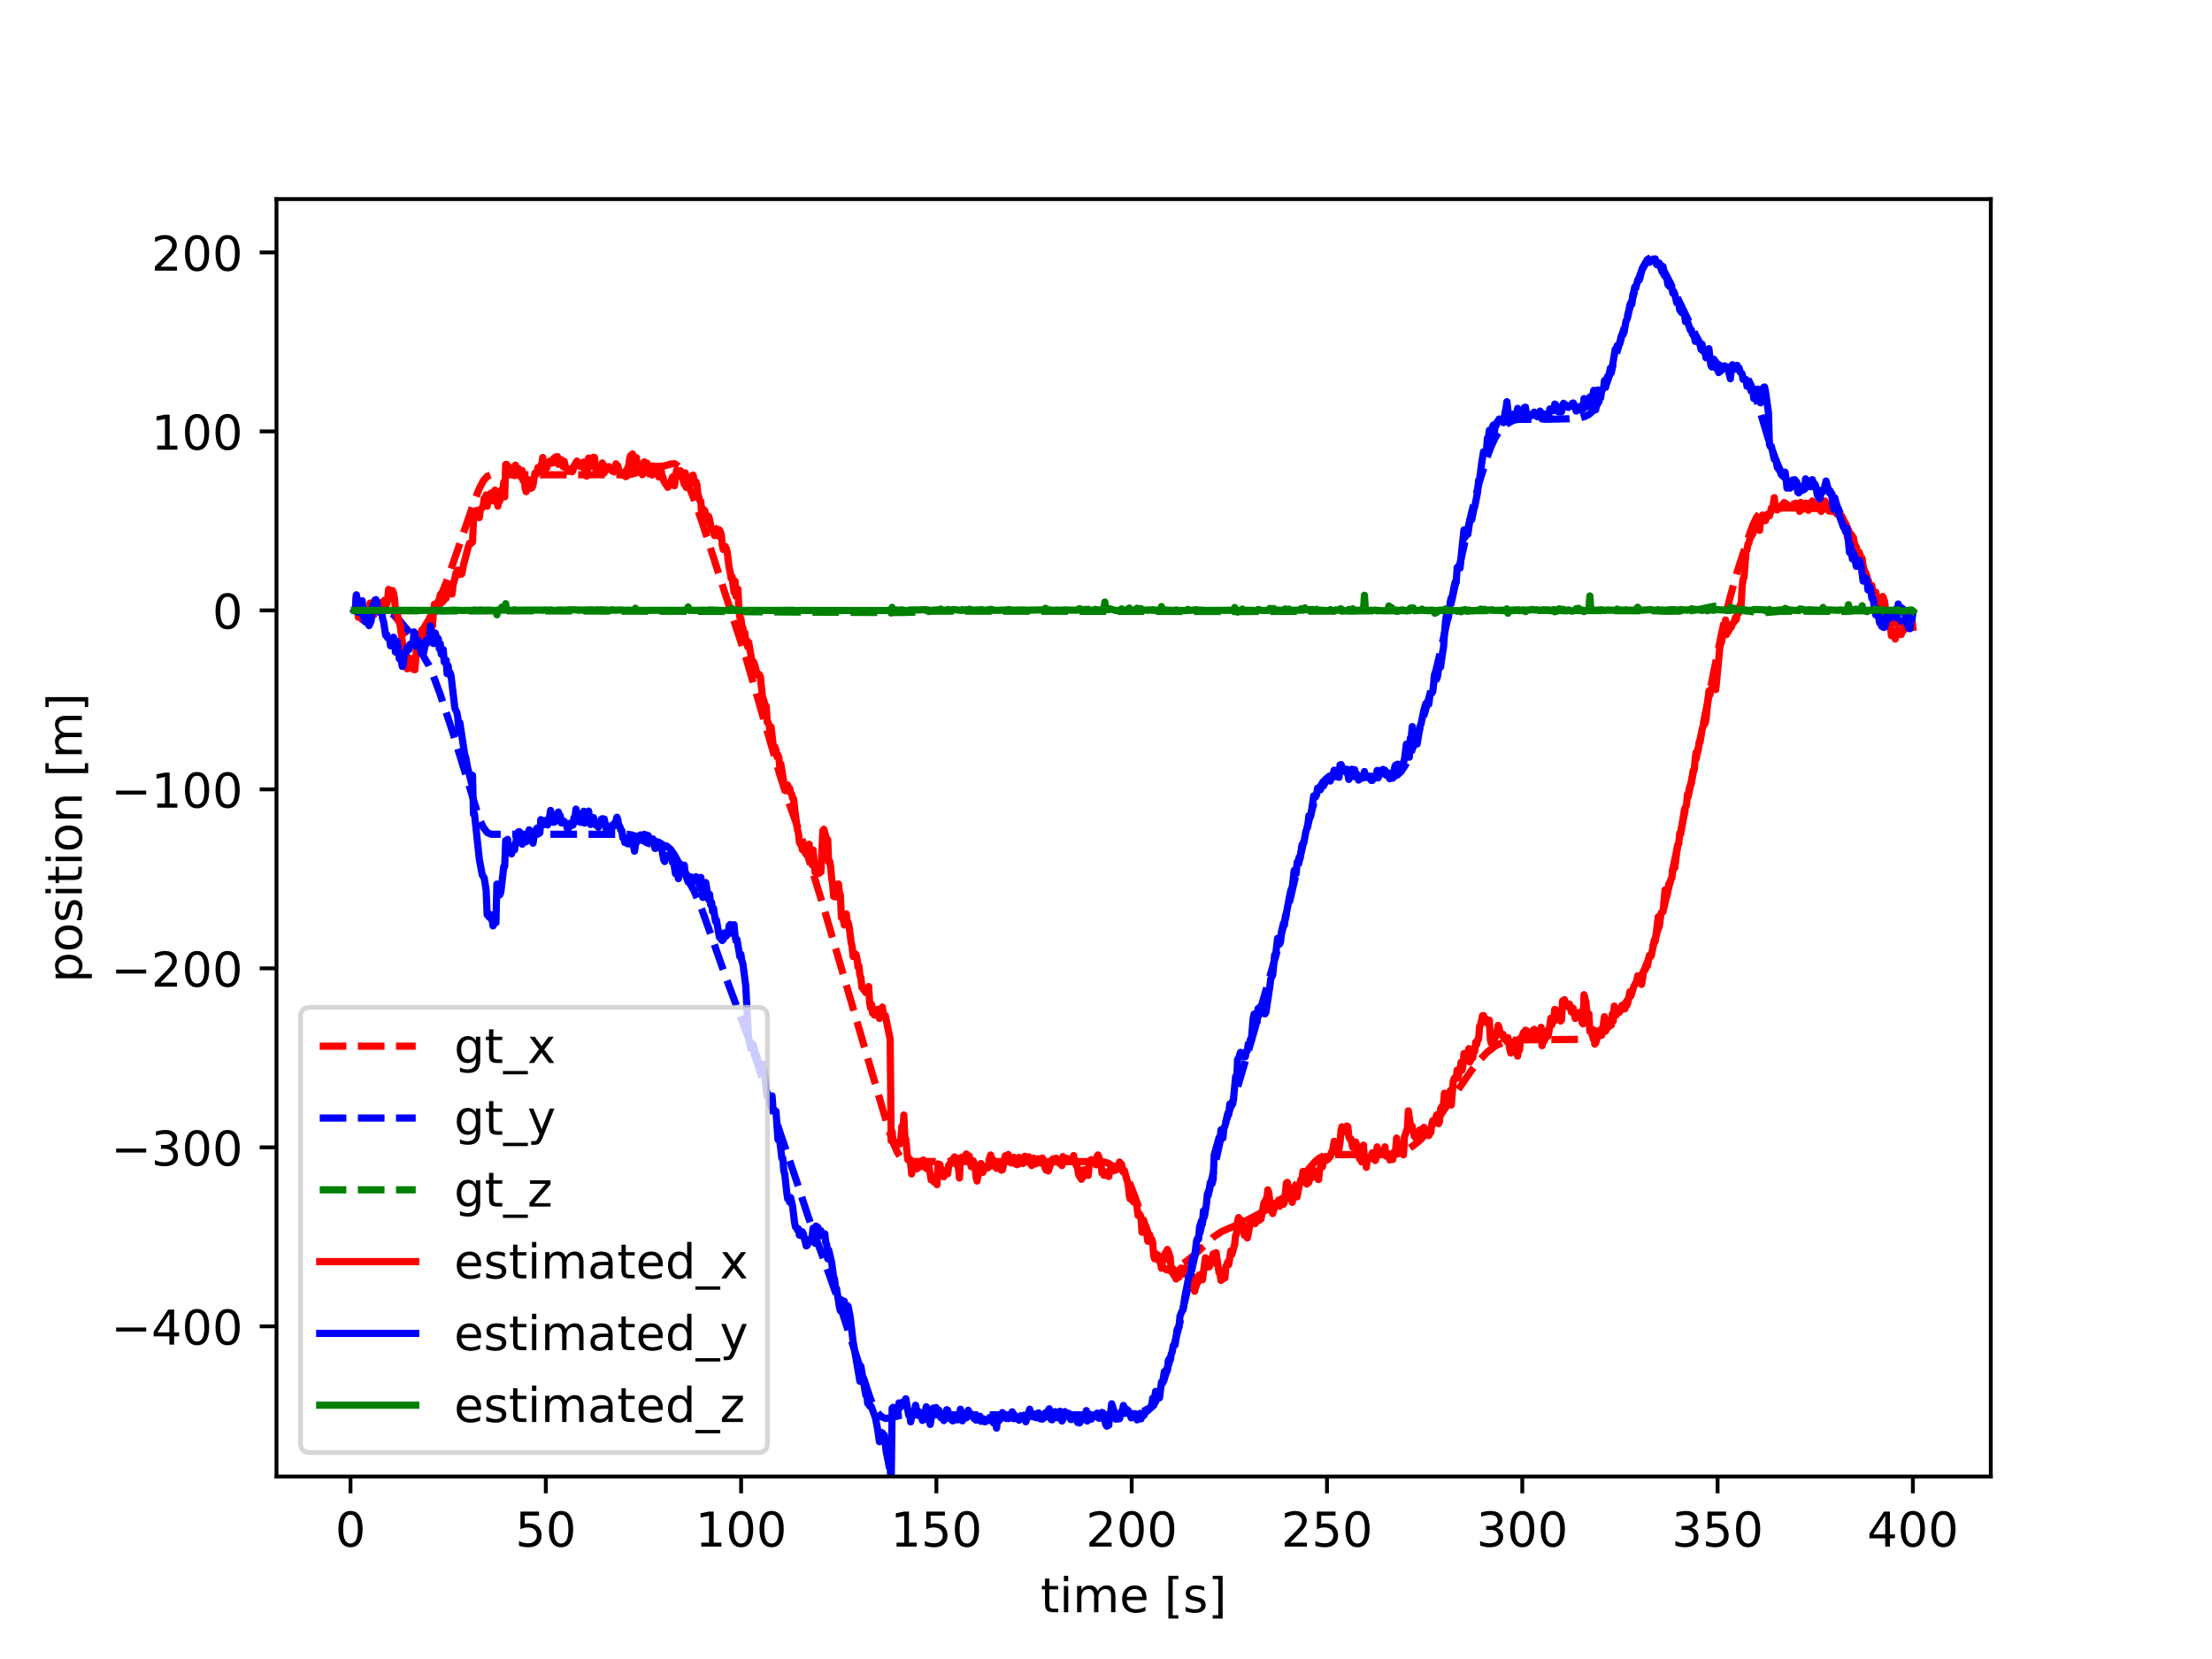 <?xml version="1.0" encoding="utf-8" standalone="no"?>
<!DOCTYPE svg PUBLIC "-//W3C//DTD SVG 1.1//EN"
  "http://www.w3.org/Graphics/SVG/1.1/DTD/svg11.dtd">
<!-- Created with matplotlib (https://matplotlib.org/) -->
<svg height="345.6pt" version="1.1" viewBox="0 0 460.8 345.6" width="460.8pt" xmlns="http://www.w3.org/2000/svg" xmlns:xlink="http://www.w3.org/1999/xlink">
 <defs>
  <style type="text/css">*{stroke-linecap:butt;stroke-linejoin:round;}</style>
 </defs>
 <g id="figure_1">
  <g id="patch_1">
   <path d="M 0 345.6 
L 460.8 345.6 
L 460.8 0 
L 0 0 
z
" style="fill:#ffffff;"/>
  </g>
  <g id="axes_1">
   <g id="patch_2">
    <path d="M 57.6 307.584 
L 414.72 307.584 
L 414.72 41.472 
L 57.6 41.472 
z
" style="fill:#ffffff;"/>
   </g>
   <g id="matplotlib.axis_1">
    <g id="xtick_1">
     <g id="line2d_1">
      <defs>
       <path d="M 0 0 
L 0 3.5 
" id="mddbf274c35" style="stroke:#000000;stroke-width:0.8;"/>
      </defs>
      <g>
       <use style="stroke:#000000;stroke-width:0.8;" x="73.019" xlink:href="#mddbf274c35" y="307.584"/>
      </g>
     </g>
     <g id="text_1">
      <!-- 0 -->
      <g transform="translate(69.838 322.182)scale(0.1 -0.1)">
       <defs>
        <path d="M 31.781 66.406 
Q 24.172 66.406 20.328 58.906 
Q 16.5 51.422 16.5 36.375 
Q 16.5 21.391 20.328 13.891 
Q 24.172 6.391 31.781 6.391 
Q 39.453 6.391 43.281 13.891 
Q 47.125 21.391 47.125 36.375 
Q 47.125 51.422 43.281 58.906 
Q 39.453 66.406 31.781 66.406 
z
M 31.781 74.219 
Q 44.047 74.219 50.516 64.516 
Q 56.984 54.828 56.984 36.375 
Q 56.984 17.969 50.516 8.266 
Q 44.047 -1.422 31.781 -1.422 
Q 19.531 -1.422 13.062 8.266 
Q 6.594 17.969 6.594 36.375 
Q 6.594 54.828 13.062 64.516 
Q 19.531 74.219 31.781 74.219 
z
" id="DejaVuSans-48"/>
       </defs>
       <use xlink:href="#DejaVuSans-48"/>
      </g>
     </g>
    </g>
    <g id="xtick_2">
     <g id="line2d_2">
      <g>
       <use style="stroke:#000000;stroke-width:0.8;" x="113.703" xlink:href="#mddbf274c35" y="307.584"/>
      </g>
     </g>
     <g id="text_2">
      <!-- 50 -->
      <g transform="translate(107.34 322.182)scale(0.1 -0.1)">
       <defs>
        <path d="M 10.797 72.906 
L 49.516 72.906 
L 49.516 64.594 
L 19.828 64.594 
L 19.828 46.734 
Q 21.969 47.469 24.109 47.828 
Q 26.266 48.188 28.422 48.188 
Q 40.625 48.188 47.75 41.5 
Q 54.891 34.812 54.891 23.391 
Q 54.891 11.625 47.562 5.094 
Q 40.234 -1.422 26.906 -1.422 
Q 22.312 -1.422 17.547 -0.641 
Q 12.797 0.141 7.719 1.703 
L 7.719 11.625 
Q 12.109 9.234 16.797 8.062 
Q 21.484 6.891 26.703 6.891 
Q 35.156 6.891 40.078 11.328 
Q 45.016 15.766 45.016 23.391 
Q 45.016 31 40.078 35.438 
Q 35.156 39.891 26.703 39.891 
Q 22.75 39.891 18.812 39.016 
Q 14.891 38.141 10.797 36.281 
z
" id="DejaVuSans-53"/>
       </defs>
       <use xlink:href="#DejaVuSans-53"/>
       <use x="63.623" xlink:href="#DejaVuSans-48"/>
      </g>
     </g>
    </g>
    <g id="xtick_3">
     <g id="line2d_3">
      <g>
       <use style="stroke:#000000;stroke-width:0.8;" x="154.386" xlink:href="#mddbf274c35" y="307.584"/>
      </g>
     </g>
     <g id="text_3">
      <!-- 100 -->
      <g transform="translate(144.842 322.182)scale(0.1 -0.1)">
       <defs>
        <path d="M 12.406 8.297 
L 28.516 8.297 
L 28.516 63.922 
L 10.984 60.406 
L 10.984 69.391 
L 28.422 72.906 
L 38.281 72.906 
L 38.281 8.297 
L 54.391 8.297 
L 54.391 0 
L 12.406 0 
z
" id="DejaVuSans-49"/>
       </defs>
       <use xlink:href="#DejaVuSans-49"/>
       <use x="63.623" xlink:href="#DejaVuSans-48"/>
       <use x="127.246" xlink:href="#DejaVuSans-48"/>
      </g>
     </g>
    </g>
    <g id="xtick_4">
     <g id="line2d_4">
      <g>
       <use style="stroke:#000000;stroke-width:0.8;" x="195.07" xlink:href="#mddbf274c35" y="307.584"/>
      </g>
     </g>
     <g id="text_4">
      <!-- 150 -->
      <g transform="translate(185.526 322.182)scale(0.1 -0.1)">
       <use xlink:href="#DejaVuSans-49"/>
       <use x="63.623" xlink:href="#DejaVuSans-53"/>
       <use x="127.246" xlink:href="#DejaVuSans-48"/>
      </g>
     </g>
    </g>
    <g id="xtick_5">
     <g id="line2d_5">
      <g>
       <use style="stroke:#000000;stroke-width:0.8;" x="235.753" xlink:href="#mddbf274c35" y="307.584"/>
      </g>
     </g>
     <g id="text_5">
      <!-- 200 -->
      <g transform="translate(226.209 322.182)scale(0.1 -0.1)">
       <defs>
        <path d="M 19.188 8.297 
L 53.609 8.297 
L 53.609 0 
L 7.328 0 
L 7.328 8.297 
Q 12.938 14.109 22.625 23.891 
Q 32.328 33.688 34.812 36.531 
Q 39.547 41.844 41.422 45.531 
Q 43.312 49.219 43.312 52.781 
Q 43.312 58.594 39.234 62.25 
Q 35.156 65.922 28.609 65.922 
Q 23.969 65.922 18.812 64.312 
Q 13.672 62.703 7.812 59.422 
L 7.812 69.391 
Q 13.766 71.781 18.938 73 
Q 24.125 74.219 28.422 74.219 
Q 39.75 74.219 46.484 68.547 
Q 53.219 62.891 53.219 53.422 
Q 53.219 48.922 51.531 44.891 
Q 49.859 40.875 45.406 35.406 
Q 44.188 33.984 37.641 27.219 
Q 31.109 20.453 19.188 8.297 
z
" id="DejaVuSans-50"/>
       </defs>
       <use xlink:href="#DejaVuSans-50"/>
       <use x="63.623" xlink:href="#DejaVuSans-48"/>
       <use x="127.246" xlink:href="#DejaVuSans-48"/>
      </g>
     </g>
    </g>
    <g id="xtick_6">
     <g id="line2d_6">
      <g>
       <use style="stroke:#000000;stroke-width:0.8;" x="276.437" xlink:href="#mddbf274c35" y="307.584"/>
      </g>
     </g>
     <g id="text_6">
      <!-- 250 -->
      <g transform="translate(266.893 322.182)scale(0.1 -0.1)">
       <use xlink:href="#DejaVuSans-50"/>
       <use x="63.623" xlink:href="#DejaVuSans-53"/>
       <use x="127.246" xlink:href="#DejaVuSans-48"/>
      </g>
     </g>
    </g>
    <g id="xtick_7">
     <g id="line2d_7">
      <g>
       <use style="stroke:#000000;stroke-width:0.8;" x="317.12" xlink:href="#mddbf274c35" y="307.584"/>
      </g>
     </g>
     <g id="text_7">
      <!-- 300 -->
      <g transform="translate(307.576 322.182)scale(0.1 -0.1)">
       <defs>
        <path d="M 40.578 39.312 
Q 47.656 37.797 51.625 33 
Q 55.609 28.219 55.609 21.188 
Q 55.609 10.406 48.188 4.484 
Q 40.766 -1.422 27.094 -1.422 
Q 22.516 -1.422 17.656 -0.516 
Q 12.797 0.391 7.625 2.203 
L 7.625 11.719 
Q 11.719 9.328 16.594 8.109 
Q 21.484 6.891 26.812 6.891 
Q 36.078 6.891 40.938 10.547 
Q 45.797 14.203 45.797 21.188 
Q 45.797 27.641 41.281 31.266 
Q 36.766 34.906 28.719 34.906 
L 20.219 34.906 
L 20.219 43.016 
L 29.109 43.016 
Q 36.375 43.016 40.234 45.922 
Q 44.094 48.828 44.094 54.297 
Q 44.094 59.906 40.109 62.906 
Q 36.141 65.922 28.719 65.922 
Q 24.656 65.922 20.016 65.031 
Q 15.375 64.156 9.812 62.312 
L 9.812 71.094 
Q 15.438 72.656 20.344 73.438 
Q 25.25 74.219 29.594 74.219 
Q 40.828 74.219 47.359 69.109 
Q 53.906 64.016 53.906 55.328 
Q 53.906 49.266 50.438 45.094 
Q 46.969 40.922 40.578 39.312 
z
" id="DejaVuSans-51"/>
       </defs>
       <use xlink:href="#DejaVuSans-51"/>
       <use x="63.623" xlink:href="#DejaVuSans-48"/>
       <use x="127.246" xlink:href="#DejaVuSans-48"/>
      </g>
     </g>
    </g>
    <g id="xtick_8">
     <g id="line2d_8">
      <g>
       <use style="stroke:#000000;stroke-width:0.8;" x="357.804" xlink:href="#mddbf274c35" y="307.584"/>
      </g>
     </g>
     <g id="text_8">
      <!-- 350 -->
      <g transform="translate(348.26 322.182)scale(0.1 -0.1)">
       <use xlink:href="#DejaVuSans-51"/>
       <use x="63.623" xlink:href="#DejaVuSans-53"/>
       <use x="127.246" xlink:href="#DejaVuSans-48"/>
      </g>
     </g>
    </g>
    <g id="xtick_9">
     <g id="line2d_9">
      <g>
       <use style="stroke:#000000;stroke-width:0.8;" x="398.487" xlink:href="#mddbf274c35" y="307.584"/>
      </g>
     </g>
     <g id="text_9">
      <!-- 400 -->
      <g transform="translate(388.944 322.182)scale(0.1 -0.1)">
       <defs>
        <path d="M 37.797 64.312 
L 12.891 25.391 
L 37.797 25.391 
z
M 35.203 72.906 
L 47.609 72.906 
L 47.609 25.391 
L 58.016 25.391 
L 58.016 17.188 
L 47.609 17.188 
L 47.609 0 
L 37.797 0 
L 37.797 17.188 
L 4.891 17.188 
L 4.891 26.703 
z
" id="DejaVuSans-52"/>
       </defs>
       <use xlink:href="#DejaVuSans-52"/>
       <use x="63.623" xlink:href="#DejaVuSans-48"/>
       <use x="127.246" xlink:href="#DejaVuSans-48"/>
      </g>
     </g>
    </g>
    <g id="text_10">
     <!-- time [s] -->
     <g transform="translate(216.769 335.861)scale(0.1 -0.1)">
      <defs>
       <path d="M 18.312 70.219 
L 18.312 54.688 
L 36.812 54.688 
L 36.812 47.703 
L 18.312 47.703 
L 18.312 18.016 
Q 18.312 11.328 20.141 9.422 
Q 21.969 7.516 27.594 7.516 
L 36.812 7.516 
L 36.812 0 
L 27.594 0 
Q 17.188 0 13.234 3.875 
Q 9.281 7.766 9.281 18.016 
L 9.281 47.703 
L 2.688 47.703 
L 2.688 54.688 
L 9.281 54.688 
L 9.281 70.219 
z
" id="DejaVuSans-116"/>
       <path d="M 9.422 54.688 
L 18.406 54.688 
L 18.406 0 
L 9.422 0 
z
M 9.422 75.984 
L 18.406 75.984 
L 18.406 64.594 
L 9.422 64.594 
z
" id="DejaVuSans-105"/>
       <path d="M 52 44.188 
Q 55.375 50.25 60.062 53.125 
Q 64.75 56 71.094 56 
Q 79.641 56 84.281 50.016 
Q 88.922 44.047 88.922 33.016 
L 88.922 0 
L 79.891 0 
L 79.891 32.719 
Q 79.891 40.578 77.094 44.375 
Q 74.312 48.188 68.609 48.188 
Q 61.625 48.188 57.562 43.547 
Q 53.516 38.922 53.516 30.906 
L 53.516 0 
L 44.484 0 
L 44.484 32.719 
Q 44.484 40.625 41.703 44.406 
Q 38.922 48.188 33.109 48.188 
Q 26.219 48.188 22.156 43.531 
Q 18.109 38.875 18.109 30.906 
L 18.109 0 
L 9.078 0 
L 9.078 54.688 
L 18.109 54.688 
L 18.109 46.188 
Q 21.188 51.219 25.484 53.609 
Q 29.781 56 35.688 56 
Q 41.656 56 45.828 52.969 
Q 50 49.953 52 44.188 
z
" id="DejaVuSans-109"/>
       <path d="M 56.203 29.594 
L 56.203 25.203 
L 14.891 25.203 
Q 15.484 15.922 20.484 11.062 
Q 25.484 6.203 34.422 6.203 
Q 39.594 6.203 44.453 7.469 
Q 49.312 8.734 54.109 11.281 
L 54.109 2.781 
Q 49.266 0.734 44.188 -0.344 
Q 39.109 -1.422 33.891 -1.422 
Q 20.797 -1.422 13.156 6.188 
Q 5.516 13.812 5.516 26.812 
Q 5.516 40.234 12.766 48.109 
Q 20.016 56 32.328 56 
Q 43.359 56 49.781 48.891 
Q 56.203 41.797 56.203 29.594 
z
M 47.219 32.234 
Q 47.125 39.594 43.094 43.984 
Q 39.062 48.391 32.422 48.391 
Q 24.906 48.391 20.391 44.141 
Q 15.875 39.891 15.188 32.172 
z
" id="DejaVuSans-101"/>
       <path id="DejaVuSans-32"/>
       <path d="M 8.594 75.984 
L 29.297 75.984 
L 29.297 69 
L 17.578 69 
L 17.578 -6.203 
L 29.297 -6.203 
L 29.297 -13.188 
L 8.594 -13.188 
z
" id="DejaVuSans-91"/>
       <path d="M 44.281 53.078 
L 44.281 44.578 
Q 40.484 46.531 36.375 47.5 
Q 32.281 48.484 27.875 48.484 
Q 21.188 48.484 17.844 46.438 
Q 14.5 44.391 14.5 40.281 
Q 14.5 37.156 16.891 35.375 
Q 19.281 33.594 26.516 31.984 
L 29.594 31.297 
Q 39.156 29.25 43.188 25.516 
Q 47.219 21.781 47.219 15.094 
Q 47.219 7.469 41.188 3.016 
Q 35.156 -1.422 24.609 -1.422 
Q 20.219 -1.422 15.453 -0.562 
Q 10.688 0.297 5.422 2 
L 5.422 11.281 
Q 10.406 8.688 15.234 7.391 
Q 20.062 6.109 24.812 6.109 
Q 31.156 6.109 34.562 8.281 
Q 37.984 10.453 37.984 14.406 
Q 37.984 18.062 35.516 20.016 
Q 33.062 21.969 24.703 23.781 
L 21.578 24.516 
Q 13.234 26.266 9.516 29.906 
Q 5.812 33.547 5.812 39.891 
Q 5.812 47.609 11.281 51.797 
Q 16.75 56 26.812 56 
Q 31.781 56 36.172 55.266 
Q 40.578 54.547 44.281 53.078 
z
" id="DejaVuSans-115"/>
       <path d="M 30.422 75.984 
L 30.422 -13.188 
L 9.719 -13.188 
L 9.719 -6.203 
L 21.391 -6.203 
L 21.391 69 
L 9.719 69 
L 9.719 75.984 
z
" id="DejaVuSans-93"/>
      </defs>
      <use xlink:href="#DejaVuSans-116"/>
      <use x="39.209" xlink:href="#DejaVuSans-105"/>
      <use x="66.992" xlink:href="#DejaVuSans-109"/>
      <use x="164.404" xlink:href="#DejaVuSans-101"/>
      <use x="225.928" xlink:href="#DejaVuSans-32"/>
      <use x="257.715" xlink:href="#DejaVuSans-91"/>
      <use x="296.729" xlink:href="#DejaVuSans-115"/>
      <use x="348.828" xlink:href="#DejaVuSans-93"/>
     </g>
    </g>
   </g>
   <g id="matplotlib.axis_2">
    <g id="ytick_1">
     <g id="line2d_10">
      <defs>
       <path d="M 0 0 
L -3.5 0 
" id="ma31d034ed6" style="stroke:#000000;stroke-width:0.8;"/>
      </defs>
      <g>
       <use style="stroke:#000000;stroke-width:0.8;" x="57.6" xlink:href="#ma31d034ed6" y="276.302"/>
      </g>
     </g>
     <g id="text_11">
      <!-- −400 -->
      <g transform="translate(23.133 280.101)scale(0.1 -0.1)">
       <defs>
        <path d="M 10.594 35.5 
L 73.188 35.5 
L 73.188 27.203 
L 10.594 27.203 
z
" id="DejaVuSans-8722"/>
       </defs>
       <use xlink:href="#DejaVuSans-8722"/>
       <use x="83.789" xlink:href="#DejaVuSans-52"/>
       <use x="147.412" xlink:href="#DejaVuSans-48"/>
       <use x="211.035" xlink:href="#DejaVuSans-48"/>
      </g>
     </g>
    </g>
    <g id="ytick_2">
     <g id="line2d_11">
      <g>
       <use style="stroke:#000000;stroke-width:0.8;" x="57.6" xlink:href="#ma31d034ed6" y="239.015"/>
      </g>
     </g>
     <g id="text_12">
      <!-- −300 -->
      <g transform="translate(23.133 242.815)scale(0.1 -0.1)">
       <use xlink:href="#DejaVuSans-8722"/>
       <use x="83.789" xlink:href="#DejaVuSans-51"/>
       <use x="147.412" xlink:href="#DejaVuSans-48"/>
       <use x="211.035" xlink:href="#DejaVuSans-48"/>
      </g>
     </g>
    </g>
    <g id="ytick_3">
     <g id="line2d_12">
      <g>
       <use style="stroke:#000000;stroke-width:0.8;" x="57.6" xlink:href="#ma31d034ed6" y="201.729"/>
      </g>
     </g>
     <g id="text_13">
      <!-- −200 -->
      <g transform="translate(23.133 205.528)scale(0.1 -0.1)">
       <use xlink:href="#DejaVuSans-8722"/>
       <use x="83.789" xlink:href="#DejaVuSans-50"/>
       <use x="147.412" xlink:href="#DejaVuSans-48"/>
       <use x="211.035" xlink:href="#DejaVuSans-48"/>
      </g>
     </g>
    </g>
    <g id="ytick_4">
     <g id="line2d_13">
      <g>
       <use style="stroke:#000000;stroke-width:0.8;" x="57.6" xlink:href="#ma31d034ed6" y="164.443"/>
      </g>
     </g>
     <g id="text_14">
      <!-- −100 -->
      <g transform="translate(23.133 168.242)scale(0.1 -0.1)">
       <use xlink:href="#DejaVuSans-8722"/>
       <use x="83.789" xlink:href="#DejaVuSans-49"/>
       <use x="147.412" xlink:href="#DejaVuSans-48"/>
       <use x="211.035" xlink:href="#DejaVuSans-48"/>
      </g>
     </g>
    </g>
    <g id="ytick_5">
     <g id="line2d_14">
      <g>
       <use style="stroke:#000000;stroke-width:0.8;" x="57.6" xlink:href="#ma31d034ed6" y="127.157"/>
      </g>
     </g>
     <g id="text_15">
      <!-- 0 -->
      <g transform="translate(44.237 130.956)scale(0.1 -0.1)">
       <use xlink:href="#DejaVuSans-48"/>
      </g>
     </g>
    </g>
    <g id="ytick_6">
     <g id="line2d_15">
      <g>
       <use style="stroke:#000000;stroke-width:0.8;" x="57.6" xlink:href="#ma31d034ed6" y="89.87"/>
      </g>
     </g>
     <g id="text_16">
      <!-- 100 -->
      <g transform="translate(31.512 93.67)scale(0.1 -0.1)">
       <use xlink:href="#DejaVuSans-49"/>
       <use x="63.623" xlink:href="#DejaVuSans-48"/>
       <use x="127.246" xlink:href="#DejaVuSans-48"/>
      </g>
     </g>
    </g>
    <g id="ytick_7">
     <g id="line2d_16">
      <g>
       <use style="stroke:#000000;stroke-width:0.8;" x="57.6" xlink:href="#ma31d034ed6" y="52.584"/>
      </g>
     </g>
     <g id="text_17">
      <!-- 200 -->
      <g transform="translate(31.512 56.383)scale(0.1 -0.1)">
       <use xlink:href="#DejaVuSans-50"/>
       <use x="63.623" xlink:href="#DejaVuSans-48"/>
       <use x="127.246" xlink:href="#DejaVuSans-48"/>
      </g>
     </g>
    </g>
    <g id="text_18">
     <!-- position [m] -->
     <g transform="translate(17.053 204.694)rotate(-90)scale(0.1 -0.1)">
      <defs>
       <path d="M 18.109 8.203 
L 18.109 -20.797 
L 9.078 -20.797 
L 9.078 54.688 
L 18.109 54.688 
L 18.109 46.391 
Q 20.953 51.266 25.266 53.625 
Q 29.594 56 35.594 56 
Q 45.562 56 51.781 48.094 
Q 58.016 40.188 58.016 27.297 
Q 58.016 14.406 51.781 6.484 
Q 45.562 -1.422 35.594 -1.422 
Q 29.594 -1.422 25.266 0.953 
Q 20.953 3.328 18.109 8.203 
z
M 48.688 27.297 
Q 48.688 37.203 44.609 42.844 
Q 40.531 48.484 33.406 48.484 
Q 26.266 48.484 22.188 42.844 
Q 18.109 37.203 18.109 27.297 
Q 18.109 17.391 22.188 11.75 
Q 26.266 6.109 33.406 6.109 
Q 40.531 6.109 44.609 11.75 
Q 48.688 17.391 48.688 27.297 
z
" id="DejaVuSans-112"/>
       <path d="M 30.609 48.391 
Q 23.391 48.391 19.188 42.75 
Q 14.984 37.109 14.984 27.297 
Q 14.984 17.484 19.156 11.844 
Q 23.344 6.203 30.609 6.203 
Q 37.797 6.203 41.984 11.859 
Q 46.188 17.531 46.188 27.297 
Q 46.188 37.016 41.984 42.703 
Q 37.797 48.391 30.609 48.391 
z
M 30.609 56 
Q 42.328 56 49.016 48.375 
Q 55.719 40.766 55.719 27.297 
Q 55.719 13.875 49.016 6.219 
Q 42.328 -1.422 30.609 -1.422 
Q 18.844 -1.422 12.172 6.219 
Q 5.516 13.875 5.516 27.297 
Q 5.516 40.766 12.172 48.375 
Q 18.844 56 30.609 56 
z
" id="DejaVuSans-111"/>
       <path d="M 54.891 33.016 
L 54.891 0 
L 45.906 0 
L 45.906 32.719 
Q 45.906 40.484 42.875 44.328 
Q 39.844 48.188 33.797 48.188 
Q 26.516 48.188 22.312 43.547 
Q 18.109 38.922 18.109 30.906 
L 18.109 0 
L 9.078 0 
L 9.078 54.688 
L 18.109 54.688 
L 18.109 46.188 
Q 21.344 51.125 25.703 53.562 
Q 30.078 56 35.797 56 
Q 45.219 56 50.047 50.172 
Q 54.891 44.344 54.891 33.016 
z
" id="DejaVuSans-110"/>
      </defs>
      <use xlink:href="#DejaVuSans-112"/>
      <use x="63.477" xlink:href="#DejaVuSans-111"/>
      <use x="124.658" xlink:href="#DejaVuSans-115"/>
      <use x="176.758" xlink:href="#DejaVuSans-105"/>
      <use x="204.541" xlink:href="#DejaVuSans-116"/>
      <use x="243.75" xlink:href="#DejaVuSans-105"/>
      <use x="271.533" xlink:href="#DejaVuSans-111"/>
      <use x="332.715" xlink:href="#DejaVuSans-110"/>
      <use x="396.094" xlink:href="#DejaVuSans-32"/>
      <use x="427.881" xlink:href="#DejaVuSans-91"/>
      <use x="466.895" xlink:href="#DejaVuSans-109"/>
      <use x="564.307" xlink:href="#DejaVuSans-93"/>
     </g>
    </g>
   </g>
   <g id="line2d_17">
    <path clip-path="url(#pb839210d98)" d="M 73.833 127.157 
L 80.342 127.238 
L 81.156 127.508 
L 81.969 128.095 
L 82.783 129.016 
L 85.224 132.374 
L 86.038 133.052 
L 86.851 132.887 
L 87.665 131.895 
L 89.292 129.136 
L 91.733 124.39 
L 93.361 120.3 
L 95.802 113.191 
L 99.057 103.752 
L 99.87 101.715 
L 100.684 100.16 
L 101.498 99.233 
L 102.311 98.919 
L 114.516 98.911 
L 130.79 98.89 
L 131.603 98.787 
L 132.417 98.556 
L 134.858 97.385 
L 135.672 97.212 
L 138.113 97.096 
L 138.926 96.935 
L 139.74 96.645 
L 140.554 96.619 
L 141.367 97.184 
L 142.181 98.385 
L 142.995 100.029 
L 144.622 104.104 
L 146.249 108.762 
L 152.759 128.907 
L 155.2 136.344 
L 157.641 144.766 
L 162.523 161.649 
L 164.15 166.673 
L 168.219 178.107 
L 171.473 188.665 
L 180.424 219.309 
L 183.678 230.352 
L 185.306 235.867 
L 186.119 238.174 
L 186.933 240.032 
L 187.747 241.278 
L 188.56 241.864 
L 190.188 241.966 
L 229.244 241.98 
L 230.057 242.079 
L 230.871 242.327 
L 231.685 242.823 
L 233.312 243.413 
L 234.126 244.22 
L 234.939 245.58 
L 235.753 247.52 
L 240.635 260.787 
L 241.449 262.636 
L 242.263 263.971 
L 243.076 264.565 
L 243.89 264.538 
L 245.517 263.787 
L 247.145 262.754 
L 248.772 261.449 
L 252.84 257.65 
L 254.468 256.575 
L 256.095 255.848 
L 258.536 254.839 
L 261.791 253.142 
L 266.673 250.398 
L 267.486 249.722 
L 269.114 247.863 
L 271.555 244.753 
L 273.996 241.949 
L 274.809 241.275 
L 275.623 240.866 
L 276.437 240.641 
L 278.064 240.537 
L 290.269 240.491 
L 291.083 240.386 
L 291.896 240.141 
L 293.524 239.295 
L 295.151 238.101 
L 295.965 237.383 
L 297.592 235.584 
L 299.219 233.545 
L 300.847 231.189 
L 306.543 222.971 
L 308.17 220.926 
L 309.797 219.205 
L 311.425 217.951 
L 312.238 217.516 
L 313.866 216.976 
L 315.493 216.688 
L 317.934 216.622 
L 329.325 216.517 
L 330.953 216.311 
L 331.766 216.074 
L 332.58 215.707 
L 333.394 215.2 
L 335.021 213.777 
L 336.648 211.831 
L 339.089 208.26 
L 340.717 205.539 
L 342.344 202.454 
L 343.158 200.53 
L 344.785 195.751 
L 346.412 189.962 
L 348.04 183.061 
L 353.735 156.164 
L 358.617 131.989 
L 360.245 125.051 
L 361.872 119.142 
L 364.313 111.685 
L 365.127 109.434 
L 365.94 107.719 
L 366.754 106.771 
L 367.568 106.386 
L 369.195 106.056 
L 371.636 105.803 
L 374.077 105.826 
L 381.4 105.984 
L 382.214 106.253 
L 383.028 106.869 
L 383.841 107.953 
L 384.655 109.447 
L 386.282 113.341 
L 389.537 121.691 
L 391.164 125.512 
L 391.978 127.142 
L 392.792 128.443 
L 393.605 129.306 
L 394.419 129.725 
L 396.046 129.807 
L 398.487 129.807 
L 398.487 129.807 
" style="fill:none;stroke:#ff0000;stroke-dasharray:5.55,2.4;stroke-dashoffset:0;stroke-width:1.5;"/>
   </g>
   <g id="line2d_18">
    <path clip-path="url(#pb839210d98)" d="M 73.833 127.157 
L 80.342 127.207 
L 81.156 127.434 
L 81.969 127.943 
L 82.783 128.728 
L 85.224 131.63 
L 89.292 138.53 
L 90.106 140.334 
L 91.733 144.73 
L 94.174 152.126 
L 99.87 170.613 
L 100.684 172.367 
L 101.498 173.431 
L 102.311 173.79 
L 120.212 173.79 
L 130.79 173.809 
L 131.603 173.927 
L 132.417 174.198 
L 134.858 175.622 
L 135.672 175.862 
L 138.113 176.017 
L 138.926 176.272 
L 139.74 176.983 
L 140.554 178.184 
L 144.622 185.679 
L 146.249 189.599 
L 147.877 194.123 
L 151.131 203.371 
L 156.827 218.716 
L 159.268 226.091 
L 162.523 236.004 
L 165.777 245.543 
L 168.219 253.041 
L 173.101 266.529 
L 174.728 271.169 
L 181.237 291.164 
L 182.051 293.022 
L 182.865 294.349 
L 183.678 295.17 
L 184.492 295.488 
L 185.306 295.405 
L 187.747 294.82 
L 189.374 294.745 
L 230.871 294.737 
L 235.753 294.286 
L 238.194 293.969 
L 239.008 293.718 
L 239.822 293.252 
L 240.635 292.193 
L 241.449 290.499 
L 242.263 288.227 
L 243.89 282.805 
L 245.517 276.708 
L 247.145 269.659 
L 254.468 236.45 
L 256.095 231.473 
L 257.722 226.756 
L 260.977 215.804 
L 265.859 198.823 
L 268.3 189.285 
L 272.368 172.076 
L 273.996 166.32 
L 274.809 164.228 
L 275.623 162.857 
L 276.437 162.09 
L 277.25 161.777 
L 279.691 161.74 
L 290.269 161.721 
L 291.083 161.462 
L 291.896 160.695 
L 292.71 159.475 
L 293.524 157.842 
L 295.151 153.7 
L 296.778 148.603 
L 298.406 142.633 
L 300.033 135.918 
L 303.288 121.219 
L 306.543 106.811 
L 308.17 100.444 
L 309.797 95.229 
L 310.611 93.051 
L 311.425 91.291 
L 312.238 89.963 
L 313.052 89.06 
L 313.866 88.365 
L 314.679 87.845 
L 315.493 87.509 
L 316.307 87.351 
L 322.002 87.346 
L 326.884 87.239 
L 329.325 86.999 
L 330.139 86.762 
L 330.953 86.368 
L 331.766 85.652 
L 332.58 84.573 
L 333.394 83.105 
L 334.207 81.253 
L 335.835 76.68 
L 337.462 71.294 
L 340.717 60.02 
L 341.53 57.567 
L 342.344 55.516 
L 343.158 54.121 
L 343.971 53.568 
L 344.785 53.829 
L 345.599 54.702 
L 346.412 55.975 
L 348.04 59.111 
L 351.294 65.863 
L 353.735 70.813 
L 355.363 73.373 
L 356.99 75.205 
L 357.804 75.844 
L 358.617 76.31 
L 359.431 76.577 
L 361.872 76.803 
L 362.686 77.211 
L 363.499 78.049 
L 364.313 79.277 
L 365.127 80.995 
L 365.94 83.323 
L 368.381 91.437 
L 370.009 95.998 
L 370.822 97.871 
L 371.636 99.348 
L 372.45 100.399 
L 373.263 100.994 
L 374.077 101.267 
L 375.704 101.363 
L 378.959 101.387 
L 379.773 101.536 
L 380.587 102.003 
L 381.4 102.951 
L 382.214 104.345 
L 383.028 106.139 
L 387.91 118.476 
L 390.351 123.883 
L 391.978 127 
L 392.792 128.145 
L 393.605 128.921 
L 394.419 129.293 
L 396.046 129.371 
L 398.487 129.368 
L 398.487 129.368 
" style="fill:none;stroke:#0000ff;stroke-dasharray:5.55,2.4;stroke-dashoffset:0;stroke-width:1.5;"/>
   </g>
   <g id="line2d_19">
    <path clip-path="url(#pb839210d98)" d="M 73.833 127.157 
L 91.733 127.275 
L 108.007 127.25 
L 149.504 127.368 
L 156.827 127.448 
L 176.355 127.566 
L 187.747 127.599 
L 192.629 127.471 
L 194.256 127.31 
L 256.909 127.386 
L 264.232 127.38 
L 297.592 127.177 
L 305.729 127.231 
L 319.561 127.152 
L 344.785 127.239 
L 347.226 127.346 
L 352.108 127.249 
L 353.735 126.994 
L 356.99 126.308 
L 358.617 126.323 
L 361.058 126.69 
L 365.94 127.6 
L 367.568 127.635 
L 370.822 127.351 
L 376.518 127.329 
L 384.655 127.381 
L 386.282 127.24 
L 398.487 127.267 
L 398.487 127.267 
" style="fill:none;stroke:#008000;stroke-dasharray:5.55,2.4;stroke-dashoffset:0;stroke-width:1.5;"/>
   </g>
   <g id="line2d_20">
    <path clip-path="url(#pb839210d98)" d="M 73.833 127.157 
L 74.036 126.861 
L 74.239 124.092 
L 74.443 124.967 
L 74.646 128.582 
L 74.849 127.762 
L 75.052 125.214 
L 75.256 126.154 
L 75.459 129.097 
L 75.662 128.71 
L 75.866 128.802 
L 76.069 127.531 
L 76.476 128.594 
L 76.882 127.522 
L 77.085 125.632 
L 77.289 125.643 
L 77.492 126.965 
L 77.695 127.054 
L 77.899 128.077 
L 78.102 125.856 
L 78.305 125.65 
L 78.508 125.869 
L 78.915 125.613 
L 79.118 125.712 
L 79.322 127.237 
L 79.728 125.359 
L 79.931 125.6 
L 80.135 125.021 
L 80.338 126.113 
L 80.541 125.844 
L 80.745 125.16 
L 80.948 122.782 
L 81.151 123.632 
L 81.354 123.008 
L 81.558 123.138 
L 81.761 123.022 
L 81.964 123.495 
L 82.168 124.594 
L 82.371 126.873 
L 82.574 127.798 
L 82.777 127.705 
L 82.981 129.174 
L 83.184 129.542 
L 83.387 130.446 
L 84.404 138.041 
L 84.607 136.614 
L 84.81 139.326 
L 85.42 137.105 
L 85.624 139.156 
L 85.827 139.29 
L 86.03 138.715 
L 86.233 139.488 
L 86.437 139.519 
L 86.843 134.189 
L 87.047 133.427 
L 87.25 133.89 
L 87.453 131.933 
L 87.656 132.158 
L 87.86 131.256 
L 88.063 131.921 
L 88.47 133.803 
L 88.673 133.748 
L 88.876 134.134 
L 89.283 133.053 
L 89.893 128.737 
L 90.096 130.365 
L 90.299 127.185 
L 90.503 125.862 
L 90.706 126.765 
L 90.909 126.149 
L 91.112 126.28 
L 91.316 125.82 
L 91.519 125.865 
L 91.722 123.849 
L 91.926 125.613 
L 92.129 124.148 
L 92.332 125.24 
L 92.739 123.951 
L 92.942 124.637 
L 93.145 123.156 
L 93.552 121.656 
L 93.958 123.197 
L 94.162 123.758 
L 94.365 121.944 
L 94.772 120.444 
L 94.975 119.387 
L 95.178 119.579 
L 95.381 118.768 
L 95.585 119.408 
L 95.788 119.662 
L 96.195 119.57 
L 96.601 117.535 
L 97.211 115.22 
L 97.618 113.708 
L 97.821 113.173 
L 98.024 113.294 
L 98.228 113.012 
L 98.431 112.928 
L 98.634 108.442 
L 99.041 106.427 
L 99.244 106.51 
L 99.447 106.295 
L 99.854 107.832 
L 100.057 106.3 
L 100.464 105.701 
L 100.667 105.352 
L 100.87 103.802 
L 101.074 104.628 
L 101.277 103.109 
L 101.48 105.465 
L 101.887 103.237 
L 102.09 103.232 
L 102.293 102.698 
L 102.497 103.287 
L 102.7 104.349 
L 102.903 102.382 
L 103.107 102.091 
L 103.31 102.372 
L 103.716 105.437 
L 103.92 104.014 
L 104.123 104.368 
L 104.326 103.546 
L 104.53 101.981 
L 104.733 102.205 
L 104.936 100.452 
L 105.139 103.511 
L 105.343 96.756 
L 105.546 96.75 
L 105.749 98.373 
L 105.953 97.197 
L 106.156 97.862 
L 106.562 98.328 
L 106.766 97.788 
L 106.969 98.057 
L 107.172 99.076 
L 107.376 96.891 
L 107.579 98.663 
L 107.985 97.565 
L 108.392 98.845 
L 108.595 99.461 
L 108.799 98.026 
L 109.002 100.159 
L 109.205 99.845 
L 109.409 101.739 
L 109.612 102.433 
L 109.815 101.452 
L 110.018 101.113 
L 110.222 99.941 
L 110.425 101.218 
L 110.628 101.718 
L 110.832 101.598 
L 111.035 100.998 
L 111.441 98.556 
L 111.645 98.86 
L 111.848 98.668 
L 112.051 97.411 
L 112.255 97.69 
L 112.458 98.201 
L 112.661 96.943 
L 112.864 96.803 
L 113.068 95.294 
L 113.271 97.929 
L 113.474 98.026 
L 113.678 97.301 
L 113.881 97.517 
L 114.084 96.605 
L 114.491 96.072 
L 114.694 96.419 
L 114.897 96.491 
L 115.101 96.402 
L 115.304 95.553 
L 115.507 95.493 
L 115.711 95.19 
L 115.914 95.503 
L 116.117 95.106 
L 116.32 96.726 
L 116.524 96.671 
L 116.93 95.772 
L 117.134 96.84 
L 117.337 97.236 
L 117.54 96.095 
L 117.743 97.144 
L 118.353 98.204 
L 118.76 97.68 
L 118.963 98.124 
L 119.166 98.28 
L 119.37 98.007 
L 119.573 97.068 
L 120.183 96.046 
L 120.386 96.342 
L 120.589 97.069 
L 120.793 96.569 
L 120.996 96.499 
L 121.199 97.252 
L 121.606 96.253 
L 121.809 97.888 
L 122.013 98.134 
L 122.216 99.18 
L 122.419 96.489 
L 122.622 95.41 
L 122.826 97.24 
L 123.029 96.735 
L 123.436 97.027 
L 123.639 95.242 
L 123.842 95.299 
L 124.045 97.359 
L 124.249 98.234 
L 124.452 98.375 
L 124.655 97.399 
L 124.859 97.393 
L 125.062 98.045 
L 125.265 97.584 
L 125.468 96.45 
L 125.672 98.191 
L 125.875 98.506 
L 126.078 97.118 
L 126.282 97.919 
L 126.485 97.482 
L 126.891 97.211 
L 127.095 97.428 
L 127.298 97.449 
L 127.501 98.105 
L 127.705 97.914 
L 127.908 98.308 
L 128.315 96.624 
L 128.518 97.698 
L 128.721 97.069 
L 128.924 98.154 
L 129.128 98.219 
L 129.534 98.892 
L 129.738 98.696 
L 129.941 98.748 
L 130.144 98.273 
L 130.347 99.298 
L 130.551 99.202 
L 130.754 97.441 
L 130.957 97.196 
L 131.161 95.609 
L 131.364 94.897 
L 131.567 95.562 
L 131.77 94.567 
L 132.177 98.247 
L 132.38 95.33 
L 132.584 95.337 
L 132.787 97.456 
L 132.99 97.179 
L 133.193 98.017 
L 133.6 97.914 
L 133.803 98.903 
L 134.21 96.195 
L 134.413 96.738 
L 134.82 96.492 
L 135.226 98.711 
L 135.43 97.66 
L 135.836 98.951 
L 136.04 97.06 
L 136.243 97.763 
L 136.649 97.634 
L 136.853 98.117 
L 137.259 99.38 
L 137.666 97.433 
L 137.869 98.961 
L 138.072 99.3 
L 138.276 100.213 
L 138.682 100.876 
L 138.886 100.916 
L 139.089 101.524 
L 139.292 101.323 
L 140.105 99.34 
L 140.512 101.188 
L 140.919 98.053 
L 141.122 98.016 
L 141.325 99.091 
L 141.528 98.082 
L 141.732 98.044 
L 142.545 100.869 
L 142.748 98.498 
L 142.951 101.546 
L 143.155 100.96 
L 143.358 99.591 
L 143.561 101.149 
L 143.765 100.58 
L 143.968 100.636 
L 144.171 99.087 
L 144.374 98.958 
L 144.781 100.777 
L 144.984 100.371 
L 145.188 101.028 
L 145.391 102.954 
L 145.797 104.295 
L 146.001 104.474 
L 146.204 107.551 
L 146.407 105.983 
L 146.611 107.333 
L 146.814 106.347 
L 147.017 107.186 
L 147.221 108.526 
L 147.424 107.51 
L 147.627 107.563 
L 147.83 108.242 
L 148.237 110.462 
L 148.44 110.165 
L 148.847 111.557 
L 149.253 110.125 
L 149.457 110.367 
L 149.66 111.653 
L 149.863 110.389 
L 150.067 110.781 
L 150.27 111.445 
L 150.473 113.601 
L 150.676 114.472 
L 150.88 113.761 
L 151.083 113.837 
L 151.286 114.255 
L 151.49 114.971 
L 151.896 118.323 
L 152.099 119.127 
L 152.303 120.476 
L 152.506 120.129 
L 152.913 123.397 
L 153.116 121.038 
L 153.319 124.2 
L 153.523 124.048 
L 153.726 122.712 
L 153.929 127.013 
L 154.132 128.622 
L 154.336 128.838 
L 154.539 130.329 
L 154.742 130.748 
L 154.946 131.936 
L 155.149 131.788 
L 155.352 133.929 
L 155.555 133.376 
L 155.759 134.731 
L 155.962 133.795 
L 156.775 138.442 
L 156.978 137.869 
L 157.182 138.388 
L 157.588 139.874 
L 157.792 140.612 
L 157.995 140.443 
L 158.198 140.53 
L 158.401 140.989 
L 158.808 144.942 
L 159.418 146.978 
L 159.621 147.089 
L 159.825 150.449 
L 160.028 150.539 
L 160.231 151.093 
L 160.434 152.428 
L 160.638 151.451 
L 161.044 155.041 
L 161.248 155.865 
L 161.451 155.634 
L 161.654 156.35 
L 161.857 157.635 
L 162.061 157.269 
L 162.264 157.9 
L 162.467 159.948 
L 162.671 159.16 
L 163.28 163.038 
L 163.687 164.733 
L 163.89 163.659 
L 164.094 163.554 
L 164.297 164.675 
L 164.5 164.215 
L 164.703 165.126 
L 164.907 165.431 
L 165.11 166.26 
L 165.313 166.367 
L 165.72 169.866 
L 166.127 172.858 
L 166.33 173.619 
L 166.533 175.485 
L 166.736 175.891 
L 166.94 176.046 
L 167.143 177 
L 167.346 176.461 
L 167.753 177.701 
L 167.956 178.002 
L 168.363 177.624 
L 168.566 175.867 
L 168.769 178.439 
L 169.176 180.157 
L 169.379 177.055 
L 169.786 181.705 
L 169.989 180.9 
L 170.192 181.724 
L 170.599 181.938 
L 170.802 180.917 
L 171.005 181.641 
L 171.412 173.061 
L 171.615 172.741 
L 172.225 174.929 
L 172.429 174.928 
L 172.632 179.584 
L 172.835 179.434 
L 173.038 180.564 
L 173.242 182.959 
L 173.445 184.007 
L 173.648 186.707 
L 173.852 186.821 
L 174.055 185.942 
L 174.258 186.828 
L 174.461 186.291 
L 174.665 184.145 
L 174.868 185.915 
L 175.071 186.453 
L 175.275 191.128 
L 175.478 190.972 
L 175.681 191.599 
L 175.884 192.698 
L 176.088 191.059 
L 176.291 190.372 
L 176.494 191.932 
L 176.698 192.194 
L 176.901 193.087 
L 177.307 196.317 
L 177.511 197.196 
L 177.714 199.267 
L 177.917 198.808 
L 178.121 198.679 
L 178.324 198.835 
L 178.527 199.678 
L 178.731 201.432 
L 178.934 201.221 
L 179.137 203.202 
L 179.34 203.608 
L 179.544 205.691 
L 179.747 205.657 
L 179.95 206.236 
L 180.154 206.419 
L 180.357 206.756 
L 180.56 206.836 
L 180.763 206.343 
L 180.967 205.52 
L 181.17 208.993 
L 181.373 210.004 
L 181.577 209.258 
L 181.78 211.073 
L 181.983 210.919 
L 182.186 211.487 
L 182.593 210.4 
L 182.796 210.271 
L 183.203 212.165 
L 183.406 210.19 
L 183.609 210.348 
L 183.813 209.79 
L 184.016 211.087 
L 184.219 211.523 
L 184.423 211.561 
L 185.439 216.494 
L 185.642 237.615 
L 185.846 235.754 
L 186.049 237.859 
L 186.252 237.701 
L 186.456 238.288 
L 186.659 238.479 
L 186.862 238.247 
L 187.269 238.155 
L 187.472 238.297 
L 187.675 237.062 
L 187.879 234.648 
L 188.082 235.93 
L 188.285 232.282 
L 188.488 236.829 
L 188.692 237.297 
L 189.098 241.557 
L 189.302 241.729 
L 189.505 241.413 
L 189.708 242.36 
L 189.911 244.556 
L 190.115 243.261 
L 190.318 243.115 
L 190.725 242.379 
L 190.928 243.518 
L 191.334 243.228 
L 191.538 242.638 
L 191.741 242.716 
L 191.944 242.996 
L 192.148 241.947 
L 192.351 241.647 
L 192.554 242.843 
L 192.758 241.949 
L 192.961 243.424 
L 193.367 242.197 
L 193.977 245.806 
L 194.181 245.248 
L 194.384 245.459 
L 194.587 246.254 
L 194.79 245.417 
L 194.994 245.223 
L 195.197 246.785 
L 195.4 242.462 
L 195.604 242.664 
L 195.807 242.605 
L 196.01 244.148 
L 196.213 243.612 
L 196.417 245.06 
L 196.62 245.149 
L 196.823 244.155 
L 197.027 243.807 
L 197.23 243.783 
L 197.433 244.502 
L 197.636 242.717 
L 198.043 242.487 
L 198.246 241.701 
L 198.45 242.227 
L 198.653 241.274 
L 198.856 241 
L 199.466 242.95 
L 199.669 243.193 
L 199.873 245.413 
L 200.076 241.182 
L 200.279 241.951 
L 200.483 241.011 
L 200.686 241.547 
L 201.296 240.385 
L 201.499 240.933 
L 201.906 240.797 
L 202.312 243.027 
L 202.515 243.041 
L 202.719 241.787 
L 203.125 242.805 
L 203.329 245.19 
L 203.532 246.027 
L 204.142 243.098 
L 204.345 242.383 
L 204.548 242.734 
L 204.752 244.233 
L 205.158 243.283 
L 205.565 242.967 
L 205.768 243.318 
L 205.971 242.852 
L 206.175 241.285 
L 206.378 240.604 
L 206.581 242.882 
L 206.785 241.47 
L 206.988 242.305 
L 207.191 242.411 
L 207.598 243.395 
L 207.801 242.918 
L 208.004 242.836 
L 208.208 242.389 
L 208.411 242.607 
L 208.614 243.771 
L 208.817 243.688 
L 209.427 240.764 
L 209.631 241.576 
L 209.834 241.925 
L 210.037 240.501 
L 210.24 241.696 
L 210.444 241.189 
L 210.647 242.267 
L 210.85 241.621 
L 211.054 242.029 
L 211.257 241.093 
L 211.46 242.443 
L 211.664 242.467 
L 211.867 242.625 
L 212.07 242.531 
L 212.273 241.091 
L 212.477 241.636 
L 212.883 241.802 
L 213.087 242.388 
L 213.29 242.229 
L 213.493 240.862 
L 213.696 241.577 
L 213.9 241.715 
L 214.103 241.571 
L 214.306 240.976 
L 214.51 242.147 
L 214.916 242.805 
L 215.323 241.263 
L 215.526 242.413 
L 215.729 242.453 
L 215.933 241.635 
L 216.136 242.155 
L 216.339 241.388 
L 216.746 242.303 
L 217.152 241.229 
L 217.356 242.251 
L 217.559 242.521 
L 217.762 243.467 
L 217.966 243.773 
L 218.169 243.791 
L 218.372 243.937 
L 219.185 241.589 
L 219.389 241.404 
L 219.795 242.045 
L 219.998 241.261 
L 220.202 241.706 
L 220.405 241.756 
L 220.608 242.3 
L 220.812 242.062 
L 221.015 242.007 
L 221.218 242.811 
L 221.421 240.929 
L 221.625 241.57 
L 221.828 241.227 
L 222.031 241.691 
L 222.235 241.312 
L 222.438 241.968 
L 222.641 241.934 
L 222.844 241.56 
L 223.454 241.286 
L 223.658 240.727 
L 223.861 242.055 
L 224.471 243.271 
L 224.674 244.572 
L 224.877 245.074 
L 225.081 244.874 
L 225.284 245.671 
L 225.487 245.145 
L 225.691 243.716 
L 225.894 244.985 
L 226.097 243.669 
L 226.3 244.196 
L 226.504 243.684 
L 226.707 244.852 
L 226.91 242.244 
L 227.317 241.572 
L 227.52 242.171 
L 227.723 242.202 
L 227.927 242.068 
L 228.333 242.656 
L 228.537 240.893 
L 228.74 240.595 
L 229.35 242.276 
L 229.553 244.355 
L 229.756 244.13 
L 229.96 244.838 
L 230.163 244.13 
L 230.366 244.16 
L 230.57 244.446 
L 230.773 245.004 
L 230.976 245.092 
L 231.179 243.742 
L 231.383 243.82 
L 231.586 243.405 
L 231.789 243.938 
L 231.993 243.388 
L 232.196 243.18 
L 232.399 243.79 
L 232.602 242.893 
L 232.806 242.751 
L 233.009 243.422 
L 233.212 242.072 
L 233.416 242.768 
L 233.619 242.506 
L 234.025 244.142 
L 234.229 243.852 
L 235.042 246.819 
L 235.245 249.074 
L 235.448 249.787 
L 235.652 249.448 
L 235.855 249.35 
L 236.058 250.322 
L 236.262 249.024 
L 236.465 249.481 
L 236.872 251.565 
L 237.075 253.209 
L 237.278 252.796 
L 237.481 253.028 
L 237.685 253.485 
L 237.888 256.686 
L 238.091 256.223 
L 238.295 255.254 
L 238.701 255.551 
L 239.108 258.569 
L 239.311 257.572 
L 239.514 257.214 
L 239.718 258.675 
L 239.921 258.147 
L 240.124 258.801 
L 240.327 261.52 
L 240.531 262.242 
L 240.734 262.122 
L 240.937 261.261 
L 241.141 261.999 
L 241.344 261.536 
L 241.547 261.723 
L 241.954 264.191 
L 242.157 262.06 
L 242.36 262.673 
L 242.564 262.333 
L 242.767 260.995 
L 242.97 261.776 
L 243.174 260.288 
L 243.377 260.698 
L 243.783 261.95 
L 243.987 264.657 
L 244.19 265.152 
L 244.393 264.302 
L 244.597 265.764 
L 244.8 265.836 
L 245.003 266.44 
L 245.206 265.108 
L 245.41 265.349 
L 245.613 266.055 
L 245.816 264.389 
L 246.02 264.163 
L 246.629 265.402 
L 246.833 264.173 
L 247.036 265.37 
L 247.239 265.46 
L 247.443 264.395 
L 247.849 264.964 
L 248.052 264.898 
L 248.459 267.167 
L 248.866 269 
L 249.069 268.11 
L 249.272 267.721 
L 249.476 265.983 
L 249.679 266.955 
L 249.882 265.569 
L 250.085 265.657 
L 250.289 266.387 
L 250.492 266.601 
L 251.102 262.008 
L 251.305 264.042 
L 251.508 263.394 
L 251.712 263.792 
L 251.915 263.906 
L 252.118 262.66 
L 252.322 262.772 
L 252.728 261.21 
L 253.135 263.157 
L 253.338 260.947 
L 253.948 265.15 
L 254.151 265.301 
L 254.354 266.737 
L 254.558 265.954 
L 254.761 266.455 
L 254.964 265.08 
L 255.168 266.223 
L 255.371 263.889 
L 255.778 262.865 
L 255.981 263.438 
L 256.387 260.592 
L 256.591 261.372 
L 256.997 260.004 
L 257.201 259.2 
L 257.404 257.331 
L 257.607 257.065 
L 257.81 254.375 
L 258.014 253.645 
L 258.217 256.022 
L 258.42 254.473 
L 258.624 255.672 
L 258.827 254.266 
L 259.233 257.336 
L 259.437 256.018 
L 259.64 256.684 
L 259.843 257.892 
L 260.656 253.791 
L 260.86 254.72 
L 261.063 254.363 
L 261.266 254.377 
L 261.47 254.916 
L 261.673 254.361 
L 261.876 254.342 
L 262.08 254.055 
L 262.283 254.257 
L 262.486 253.989 
L 262.689 253.957 
L 263.299 250.587 
L 263.503 250.48 
L 263.706 249.838 
L 263.909 249.714 
L 264.112 247.867 
L 264.316 248.432 
L 264.722 252.108 
L 265.129 252.799 
L 265.739 250.607 
L 265.942 250.867 
L 266.349 250.018 
L 266.552 251.296 
L 266.755 249.96 
L 266.958 249.713 
L 267.162 249.716 
L 267.365 250.863 
L 267.568 250.482 
L 267.975 246.465 
L 268.178 246.312 
L 268.382 248.002 
L 268.585 248.005 
L 268.788 247.574 
L 268.991 249.631 
L 269.195 250.468 
L 269.601 247.467 
L 269.805 248.696 
L 270.008 247.149 
L 270.211 249.336 
L 270.618 247.126 
L 271.024 245.679 
L 271.228 245.69 
L 271.431 244.029 
L 271.634 244.242 
L 272.041 246.358 
L 272.244 246.671 
L 272.447 246.196 
L 272.651 246.314 
L 272.854 245.332 
L 273.057 245.494 
L 273.464 243.85 
L 273.667 243.889 
L 273.87 244.321 
L 274.074 243.93 
L 274.277 244.069 
L 274.48 245.511 
L 274.684 245.732 
L 274.887 243.68 
L 275.09 243.182 
L 275.293 241.961 
L 275.497 243.054 
L 275.7 241.472 
L 275.903 241.336 
L 276.107 240.917 
L 276.31 241.729 
L 276.513 241.445 
L 276.716 241.443 
L 276.92 240.788 
L 277.123 240.957 
L 277.326 240.1 
L 277.53 240.064 
L 277.936 237.737 
L 278.343 238.669 
L 278.546 237.957 
L 278.749 240.454 
L 279.156 238.014 
L 279.359 235.421 
L 279.562 234.734 
L 279.969 235.472 
L 280.172 235.428 
L 280.376 235.801 
L 280.579 234.561 
L 280.782 234.712 
L 280.986 236.861 
L 281.189 237.21 
L 281.392 237.199 
L 281.799 239.025 
L 282.002 238.965 
L 282.205 238.157 
L 282.409 237.891 
L 282.612 238.611 
L 282.815 240.123 
L 283.018 239.472 
L 283.222 241.389 
L 283.425 241.182 
L 283.628 242.043 
L 283.832 238.984 
L 284.035 238.557 
L 284.238 241.535 
L 284.441 241.378 
L 284.645 243.172 
L 284.848 241.116 
L 285.051 241.56 
L 285.458 241.325 
L 285.864 240.164 
L 286.068 240.681 
L 286.271 240.751 
L 286.474 241.76 
L 286.678 241.308 
L 286.881 238.916 
L 287.084 240.287 
L 287.288 239.735 
L 287.491 240.536 
L 287.694 240.136 
L 287.897 240.056 
L 288.101 239.669 
L 288.304 240.547 
L 288.507 238.901 
L 288.711 240.847 
L 288.914 240.241 
L 289.32 240.583 
L 289.524 241.642 
L 289.727 240.452 
L 289.93 241.346 
L 290.134 241.55 
L 290.337 240.096 
L 290.743 239.555 
L 290.947 237.086 
L 291.15 239.037 
L 291.557 239.216 
L 291.76 238.842 
L 291.963 239.932 
L 292.166 239.072 
L 292.37 240.58 
L 292.573 236.883 
L 293.183 235.026 
L 293.386 231.404 
L 293.793 234.141 
L 294.199 234.653 
L 294.606 236.678 
L 294.809 236.92 
L 295.013 236.447 
L 295.216 237.918 
L 295.826 235.344 
L 296.029 236.138 
L 296.232 235.566 
L 296.436 236.418 
L 296.639 234.844 
L 296.842 235.704 
L 297.045 235.898 
L 297.249 235.36 
L 297.655 236.564 
L 297.859 235.894 
L 298.062 235.936 
L 298.265 234.18 
L 298.468 233.438 
L 298.875 233.995 
L 299.282 232.238 
L 299.485 232.816 
L 299.688 234.085 
L 299.891 233.584 
L 300.095 231.003 
L 300.705 230.013 
L 300.908 227.728 
L 301.111 228.491 
L 301.315 228.373 
L 301.518 228.654 
L 301.721 229.35 
L 301.924 228.864 
L 302.128 227.167 
L 302.331 230.198 
L 302.738 225.25 
L 302.941 224.633 
L 303.144 224.79 
L 303.347 224.619 
L 303.551 222.915 
L 303.754 224.537 
L 303.957 223.337 
L 304.161 222.865 
L 304.364 221.294 
L 304.567 222.934 
L 304.77 222.01 
L 304.974 219.461 
L 305.177 220.657 
L 305.38 220.648 
L 305.99 218.445 
L 306.193 221.228 
L 306.6 220.427 
L 306.803 220.365 
L 307.007 218.688 
L 307.21 218.979 
L 307.413 217.114 
L 307.617 217.581 
L 307.82 216.59 
L 308.023 216.469 
L 308.226 213.776 
L 308.43 213.466 
L 308.836 211.587 
L 309.04 211.552 
L 309.243 212.372 
L 309.446 212.18 
L 309.649 212.547 
L 309.853 213.187 
L 310.056 213.165 
L 310.259 212.529 
L 310.463 216.617 
L 310.666 217.339 
L 310.869 215.734 
L 311.072 216 
L 311.276 216.632 
L 311.479 215.539 
L 311.682 215.854 
L 312.089 213.603 
L 312.292 214.132 
L 312.495 215.112 
L 312.699 215.482 
L 312.902 215.606 
L 313.105 215.462 
L 313.309 216.435 
L 313.512 216.211 
L 313.715 216.352 
L 313.919 216.986 
L 314.122 216.139 
L 314.528 218.618 
L 314.732 219.368 
L 314.935 217.133 
L 315.342 217.173 
L 315.545 216.914 
L 315.951 219.276 
L 316.155 220.012 
L 316.358 218.486 
L 316.561 218.694 
L 316.765 216.241 
L 316.968 216.256 
L 317.374 215.071 
L 317.578 214.999 
L 317.781 214.605 
L 317.984 214.685 
L 318.188 215.323 
L 318.391 215.457 
L 318.594 215.153 
L 318.797 215.959 
L 319.001 215.387 
L 319.204 215.756 
L 319.407 214.578 
L 319.611 214.427 
L 319.814 215.504 
L 320.017 214.793 
L 320.221 216.559 
L 320.627 215.451 
L 320.83 215.924 
L 321.034 214.005 
L 321.237 217.844 
L 321.44 216.421 
L 321.644 216.915 
L 321.847 216.533 
L 322.05 214.808 
L 322.253 215.699 
L 322.457 215.85 
L 322.66 215.003 
L 323.067 212.113 
L 323.27 213.517 
L 323.473 212.119 
L 323.676 212.802 
L 323.88 210.267 
L 324.083 210.363 
L 324.286 211.412 
L 324.896 211.971 
L 325.099 212.7 
L 325.303 212.436 
L 325.506 208.505 
L 325.709 208.955 
L 325.913 208.248 
L 326.116 208.959 
L 326.523 209.141 
L 326.726 209.764 
L 326.929 209.164 
L 327.132 209.7 
L 327.336 210.793 
L 327.539 209.934 
L 327.742 210.095 
L 328.149 212.163 
L 328.352 211.017 
L 328.555 211.68 
L 328.759 211.931 
L 328.962 211.644 
L 329.165 210.837 
L 329.369 210.887 
L 329.572 212.978 
L 329.775 213.301 
L 329.978 207.219 
L 330.385 208.814 
L 330.588 211.339 
L 330.792 211.763 
L 330.995 211.22 
L 331.198 214.843 
L 331.605 214.735 
L 332.011 214.526 
L 332.215 217.496 
L 332.418 217.232 
L 332.825 215.91 
L 333.028 215.862 
L 333.231 214.635 
L 333.434 215.662 
L 333.638 215.697 
L 334.248 211.792 
L 334.451 214.84 
L 334.654 214.355 
L 334.857 213.036 
L 335.061 213.982 
L 335.467 212.459 
L 335.671 213.557 
L 335.874 211.213 
L 336.077 212.682 
L 336.28 209.586 
L 336.484 211.435 
L 336.687 211.45 
L 336.89 210.35 
L 337.297 210.705 
L 337.5 210.474 
L 337.907 209.398 
L 338.11 209.568 
L 338.313 210.178 
L 338.517 210.14 
L 338.72 208.822 
L 338.923 209.417 
L 339.127 208.844 
L 339.533 206.602 
L 339.736 207.482 
L 340.346 205.511 
L 340.956 204.378 
L 341.159 203.285 
L 341.363 203.572 
L 341.566 204.328 
L 341.769 204.054 
L 341.973 205.07 
L 342.379 202.418 
L 342.786 201.917 
L 342.989 200.932 
L 343.192 201.209 
L 343.599 199.005 
L 343.802 199.328 
L 344.005 199.087 
L 344.615 195.844 
L 344.819 196.082 
L 345.429 190.993 
L 345.632 193.064 
L 346.038 190.199 
L 346.445 189.912 
L 346.852 185.378 
L 347.055 186.989 
L 347.258 186.621 
L 347.665 184.077 
L 347.868 184.117 
L 348.071 183.185 
L 348.275 182.928 
L 348.478 181.241 
L 348.681 180.546 
L 348.884 180.808 
L 349.494 176.009 
L 349.698 175.87 
L 349.901 173.654 
L 350.104 173.774 
L 350.917 168.569 
L 351.324 167.763 
L 351.527 165.469 
L 351.731 165.369 
L 351.934 164.12 
L 352.34 163.194 
L 352.747 160.456 
L 352.95 160.394 
L 353.154 157.815 
L 353.357 156.682 
L 353.56 156.776 
L 353.763 156.204 
L 353.967 154.65 
L 354.17 154.478 
L 354.577 151.953 
L 354.78 151.303 
L 354.983 150.239 
L 355.186 150.788 
L 355.39 149.883 
L 356 143.961 
L 356.203 144.787 
L 356.406 143.578 
L 356.609 143.631 
L 356.813 142.812 
L 357.423 143.652 
L 358.033 137.456 
L 358.236 135.164 
L 358.439 134.172 
L 358.642 133.741 
L 358.846 132.362 
L 359.049 132.457 
L 359.456 129.146 
L 359.659 132.193 
L 359.862 131.575 
L 360.065 131.568 
L 360.269 131.003 
L 360.675 130.634 
L 360.879 129.943 
L 361.082 129.809 
L 361.285 129.498 
L 361.488 128.692 
L 361.692 129.073 
L 361.895 128.125 
L 362.098 127.856 
L 362.505 126.011 
L 362.708 126.166 
L 362.911 122.33 
L 363.115 120.594 
L 363.318 120.255 
L 363.725 114.888 
L 363.928 114.547 
L 364.131 113.347 
L 364.335 113.11 
L 364.538 112.145 
L 364.741 111.931 
L 364.944 110.551 
L 365.148 111.266 
L 365.554 109.547 
L 365.961 109.116 
L 366.164 108.736 
L 366.367 108.789 
L 366.571 110.479 
L 366.774 108.293 
L 366.977 107.953 
L 367.181 107.293 
L 367.384 108.48 
L 367.587 108.084 
L 367.79 108.439 
L 368.197 107.109 
L 368.4 107.508 
L 368.604 107.457 
L 368.807 106.868 
L 369.01 105.825 
L 369.213 106.182 
L 369.62 103.657 
L 369.823 105.287 
L 370.027 105.574 
L 370.23 106.232 
L 370.433 105.751 
L 371.246 105.23 
L 371.653 104.69 
L 372.263 105.078 
L 372.466 105.596 
L 372.669 105.385 
L 372.873 105.378 
L 373.076 105.518 
L 373.279 105.363 
L 373.483 105.491 
L 373.686 104.944 
L 373.889 105.193 
L 374.092 104.83 
L 374.296 105.207 
L 374.499 105.95 
L 374.702 105.939 
L 374.906 106.541 
L 375.109 104.665 
L 375.312 104.974 
L 375.515 106.068 
L 375.719 106.044 
L 376.125 104.802 
L 376.329 104.885 
L 376.735 106.31 
L 376.939 104.816 
L 377.142 104.781 
L 377.345 105.041 
L 377.548 104.365 
L 377.752 105.096 
L 377.955 105.045 
L 378.158 105.408 
L 378.362 105.501 
L 378.565 105.11 
L 378.768 105.836 
L 378.971 105.719 
L 379.175 105.735 
L 379.378 106.546 
L 379.581 106.331 
L 379.785 105.09 
L 379.988 105.322 
L 380.191 104.369 
L 380.394 105.545 
L 380.598 105.691 
L 380.801 105.275 
L 381.004 106.482 
L 381.208 105.487 
L 381.411 105.135 
L 381.614 106.519 
L 382.021 106.542 
L 382.224 104.954 
L 382.631 107.074 
L 382.834 106.541 
L 383.037 107.234 
L 383.241 107.169 
L 383.444 108.171 
L 383.647 107.475 
L 383.85 107.917 
L 384.054 109.116 
L 384.46 109.595 
L 384.664 110.257 
L 384.867 112.011 
L 385.07 111.841 
L 385.273 112.236 
L 385.477 113.722 
L 385.68 111.354 
L 385.883 111.789 
L 386.087 111.947 
L 386.29 113.167 
L 386.696 113.942 
L 387.103 115.632 
L 387.306 115.037 
L 387.713 116.245 
L 387.916 116.316 
L 388.323 119.491 
L 388.526 119.648 
L 388.729 119.607 
L 388.933 120.556 
L 389.136 120.748 
L 389.543 122.111 
L 389.746 122.175 
L 389.949 121.982 
L 390.152 123.374 
L 390.559 124.18 
L 390.762 123.371 
L 390.966 125.347 
L 391.169 125.154 
L 391.372 125.914 
L 391.575 125.613 
L 391.779 126.78 
L 391.982 125.88 
L 392.185 124.254 
L 392.389 124.643 
L 392.592 125.37 
L 392.795 126.912 
L 392.998 129.847 
L 393.202 130.292 
L 393.405 130.007 
L 393.608 130.029 
L 393.812 130.555 
L 394.015 132.433 
L 394.218 131.99 
L 394.421 131.848 
L 394.625 132.079 
L 394.828 133.128 
L 395.235 131.144 
L 395.438 131.928 
L 395.641 131.356 
L 396.048 132.199 
L 396.454 131.117 
L 396.658 131.246 
L 396.861 130.465 
L 397.064 130.419 
L 397.268 129.945 
L 397.471 129.868 
L 397.674 129.236 
L 397.877 129.042 
L 398.081 129.578 
L 398.284 128.991 
L 398.487 130.694 
L 398.487 130.694 
" style="fill:none;stroke:#ff0000;stroke-linecap:square;stroke-width:1.5;"/>
   </g>
   <g id="line2d_21">
    <path clip-path="url(#pb839210d98)" d="M 73.833 127.157 
L 74.036 126.816 
L 74.239 123.911 
L 74.646 127.542 
L 74.849 126.348 
L 75.052 126.792 
L 75.256 126.227 
L 75.459 125.147 
L 75.662 128.261 
L 75.866 129.154 
L 76.069 129.538 
L 76.272 127.641 
L 76.476 127.659 
L 76.679 129.734 
L 76.882 130.324 
L 77.289 129.433 
L 77.695 126.07 
L 77.899 127.325 
L 78.102 125.016 
L 78.305 124.913 
L 78.508 125.333 
L 78.712 127.09 
L 79.118 127.57 
L 79.322 127.102 
L 79.525 127.557 
L 79.728 129.006 
L 79.931 129.576 
L 80.338 132.343 
L 80.541 132.127 
L 80.745 132.88 
L 81.151 132.998 
L 81.354 134.535 
L 81.558 133.642 
L 81.761 133.483 
L 81.964 132.741 
L 82.168 133.264 
L 82.371 135.832 
L 82.777 133.642 
L 83.184 137.236 
L 83.387 136.62 
L 83.794 138.828 
L 83.997 138.555 
L 84.201 136.218 
L 84.404 136.177 
L 84.607 135.949 
L 84.81 134.882 
L 85.014 134.744 
L 85.217 135.306 
L 85.42 134.211 
L 85.624 134.336 
L 85.827 134.169 
L 86.03 134.355 
L 86.233 131.637 
L 86.437 132.092 
L 86.64 134.593 
L 86.843 134.487 
L 87.047 133.497 
L 87.25 133.532 
L 87.453 134.062 
L 87.656 135.659 
L 87.86 136.169 
L 88.063 135.726 
L 88.266 135.905 
L 88.673 133.794 
L 88.876 133.301 
L 89.079 133.256 
L 89.283 133.777 
L 89.486 132.662 
L 89.689 130.392 
L 89.893 133.694 
L 90.096 131.565 
L 90.299 134.061 
L 90.706 131.89 
L 90.909 132.88 
L 91.112 132.868 
L 91.316 133.06 
L 91.519 135.154 
L 91.722 134.102 
L 91.926 136.277 
L 92.332 135.31 
L 92.535 137.908 
L 92.739 137.856 
L 92.942 137.541 
L 93.145 140.337 
L 93.349 138.691 
L 93.552 140.481 
L 93.755 140.115 
L 93.958 140.737 
L 94.568 145.924 
L 94.772 147.569 
L 95.178 148.446 
L 95.381 149.556 
L 95.585 152.563 
L 95.788 150.512 
L 96.805 157.186 
L 97.008 157.742 
L 97.414 159.899 
L 98.228 163.155 
L 98.431 161.514 
L 98.634 169.586 
L 98.837 169.469 
L 99.854 179.041 
L 100.464 182.279 
L 100.87 182.905 
L 101.277 185.486 
L 101.48 190.55 
L 101.887 191.033 
L 102.09 190.481 
L 102.293 191.438 
L 102.497 191.386 
L 102.7 192.886 
L 103.107 191.559 
L 103.31 192.221 
L 103.513 184.174 
L 103.716 186.187 
L 103.92 186.082 
L 104.123 186.406 
L 104.326 185.883 
L 104.733 182.423 
L 104.936 180.549 
L 105.139 180.488 
L 105.343 175.103 
L 105.546 175.358 
L 105.749 174.857 
L 105.953 177.531 
L 106.156 177.054 
L 106.359 177.709 
L 106.562 177.889 
L 106.766 176.223 
L 106.969 176.343 
L 107.172 177.073 
L 107.782 173.614 
L 107.985 173.286 
L 108.189 173.262 
L 108.392 173.853 
L 108.799 175.864 
L 109.205 174.793 
L 109.409 174.877 
L 109.612 175.343 
L 109.815 174.519 
L 110.018 174.934 
L 110.222 172.872 
L 110.425 174.398 
L 110.832 174.446 
L 111.035 175.657 
L 111.441 173.037 
L 111.645 173.372 
L 111.848 172.531 
L 112.051 172.661 
L 112.255 173.646 
L 112.458 173.512 
L 112.661 170.748 
L 112.864 171.047 
L 113.068 170.93 
L 113.271 171.782 
L 113.474 171.609 
L 113.678 170.91 
L 114.084 171.853 
L 114.287 170.671 
L 114.491 170.186 
L 114.694 168.824 
L 114.897 169.955 
L 115.101 169.981 
L 115.304 171.3 
L 115.507 171.261 
L 115.711 170.999 
L 115.914 169.761 
L 116.32 169.159 
L 116.524 170.029 
L 116.727 169.93 
L 116.93 171.42 
L 117.337 171.062 
L 117.54 171.098 
L 117.743 171.55 
L 117.947 171.646 
L 118.15 172.524 
L 118.353 171.711 
L 118.557 172.387 
L 118.76 171.508 
L 118.963 171.447 
L 119.37 171.884 
L 119.573 170.33 
L 119.776 170.353 
L 119.98 168.547 
L 120.183 169.423 
L 120.386 169.776 
L 120.589 171.181 
L 120.793 169.843 
L 120.996 171.319 
L 121.199 170.175 
L 121.403 170.256 
L 121.606 168.998 
L 121.809 171.476 
L 122.013 170.492 
L 122.216 170.783 
L 122.419 169.292 
L 122.622 168.959 
L 123.029 171.758 
L 123.232 170.842 
L 123.436 171.073 
L 123.639 170.323 
L 123.842 171.392 
L 124.045 171.847 
L 124.452 171.376 
L 124.655 172.351 
L 124.859 171.55 
L 125.062 171.668 
L 125.265 170.669 
L 125.468 170.549 
L 125.672 171.336 
L 125.875 170.612 
L 126.282 172.758 
L 126.485 172.78 
L 126.688 173.569 
L 126.891 173.209 
L 127.095 172.175 
L 127.298 172.007 
L 127.501 172.557 
L 127.705 171.774 
L 127.908 171.725 
L 128.315 171.06 
L 128.518 170.249 
L 128.721 170.83 
L 128.924 172.17 
L 129.128 172.188 
L 129.331 172.919 
L 129.534 173.013 
L 129.738 174.522 
L 129.941 174.307 
L 130.144 175.514 
L 130.347 175.376 
L 130.551 175.072 
L 130.754 175.78 
L 130.957 174.747 
L 131.161 174.823 
L 131.364 174.104 
L 131.567 174.829 
L 131.77 176.131 
L 131.974 176.269 
L 132.177 177.322 
L 132.584 174.618 
L 132.787 175.308 
L 132.99 174.975 
L 133.193 175.06 
L 133.397 173.922 
L 133.6 174.547 
L 133.803 174.553 
L 134.007 174.427 
L 134.21 173.799 
L 134.413 174.537 
L 134.617 173.932 
L 135.023 174.064 
L 135.633 175.447 
L 135.836 175.4 
L 136.04 174.774 
L 136.446 176.743 
L 136.649 176.707 
L 136.853 175.334 
L 137.056 175.493 
L 137.259 175.458 
L 137.463 176.598 
L 137.666 175.686 
L 138.072 178.085 
L 138.276 179.153 
L 138.479 179.471 
L 138.682 178.328 
L 138.886 178.233 
L 139.089 178.679 
L 139.292 178.333 
L 139.495 178.629 
L 139.699 177.823 
L 139.902 178.064 
L 140.105 179.678 
L 140.309 179.382 
L 140.715 182.002 
L 140.919 180.819 
L 141.122 181.288 
L 141.325 183.04 
L 141.732 179.998 
L 142.138 180.694 
L 142.342 181.563 
L 142.545 180.232 
L 142.748 182.061 
L 142.951 182.001 
L 143.155 183.194 
L 143.358 183.723 
L 143.561 183.784 
L 143.765 182.654 
L 143.968 182.971 
L 144.171 182.755 
L 144.374 183.682 
L 144.578 183.03 
L 144.781 183.511 
L 144.984 182.638 
L 145.391 183.027 
L 145.797 185.003 
L 146.001 182.779 
L 146.407 186.954 
L 146.611 186.532 
L 147.017 183.855 
L 147.627 187.413 
L 147.83 186.319 
L 148.034 188.452 
L 148.237 187.971 
L 148.44 189.864 
L 148.644 189.204 
L 149.05 191.939 
L 149.253 191.688 
L 149.863 195.226 
L 150.067 195.176 
L 150.27 195.761 
L 150.473 195.933 
L 150.676 195.719 
L 150.88 194.35 
L 151.286 195.013 
L 151.49 194.201 
L 151.693 194.575 
L 151.896 192.822 
L 152.099 192.597 
L 152.303 192.916 
L 152.506 194.395 
L 152.709 193.726 
L 152.913 192.626 
L 153.116 194.938 
L 153.319 195.979 
L 153.523 195.722 
L 154.132 199.31 
L 154.336 198.78 
L 154.539 200.22 
L 154.742 200.648 
L 155.352 205.367 
L 155.962 216.653 
L 156.165 217.188 
L 156.369 218.412 
L 156.572 218.426 
L 156.775 217.428 
L 156.978 217.759 
L 157.385 219.834 
L 157.588 219.782 
L 158.198 222.316 
L 158.401 222.113 
L 158.605 222.287 
L 158.808 221.7 
L 159.011 221.728 
L 159.621 226.903 
L 159.825 228.446 
L 160.028 228.051 
L 160.231 229.483 
L 160.434 228.93 
L 160.638 230.291 
L 160.841 228.295 
L 161.044 231.264 
L 161.451 231.323 
L 161.654 231.502 
L 162.061 237.394 
L 162.264 236.56 
L 162.467 237.895 
L 162.874 241.306 
L 163.077 241.311 
L 163.28 243.958 
L 163.484 244.604 
L 163.89 248.375 
L 164.094 249.743 
L 164.297 249.341 
L 164.5 250.425 
L 164.703 249.479 
L 165.11 251.291 
L 165.517 254.645 
L 165.72 255.598 
L 165.923 255.695 
L 166.127 256.227 
L 166.33 255.99 
L 166.533 257.313 
L 166.736 257.382 
L 167.143 256.607 
L 167.346 257.031 
L 167.956 259.556 
L 168.159 259.421 
L 168.769 258.141 
L 168.973 258.552 
L 169.176 257.605 
L 169.379 255.863 
L 169.786 259.002 
L 169.989 255.412 
L 170.396 255.687 
L 170.599 256.327 
L 170.802 257.443 
L 171.005 256.375 
L 171.209 257.333 
L 171.412 257.105 
L 171.615 257.288 
L 171.819 257.006 
L 172.022 258.876 
L 172.225 259.309 
L 172.429 262.228 
L 172.632 260.38 
L 173.242 262.971 
L 173.648 265.957 
L 173.852 266.46 
L 174.055 268.323 
L 174.258 268.385 
L 174.868 272.28 
L 175.071 273.055 
L 175.275 270.789 
L 175.478 271.34 
L 175.681 271.071 
L 175.884 271.078 
L 176.291 274.518 
L 176.494 271.95 
L 176.698 272.162 
L 177.104 274.323 
L 177.714 279.444 
L 179.137 287.749 
L 179.34 284.605 
L 180.357 290.66 
L 180.56 290.576 
L 180.763 292.358 
L 180.967 291.82 
L 181.17 292.924 
L 181.373 292.837 
L 181.577 293.183 
L 182.39 295.45 
L 182.796 297.591 
L 183.203 300.329 
L 183.406 298.811 
L 183.609 298.401 
L 183.813 298.518 
L 184.016 299.344 
L 184.219 298.958 
L 184.626 302.506 
L 185.032 304.386 
L 185.236 305.606 
L 185.439 305.255 
L 185.642 309.73 
L 185.846 293.372 
L 186.049 293.166 
L 186.456 294.125 
L 186.659 293.789 
L 186.862 294.782 
L 187.065 293.845 
L 187.269 292.248 
L 187.472 293.26 
L 187.675 292.652 
L 187.879 292.867 
L 188.082 292.056 
L 188.285 292.36 
L 188.692 291.387 
L 189.302 294.808 
L 189.505 294.446 
L 189.708 296.207 
L 189.911 295.228 
L 190.318 294.612 
L 190.521 293.885 
L 190.725 292.735 
L 191.131 294.417 
L 191.334 294.87 
L 191.538 294.142 
L 191.741 294.667 
L 191.944 294.367 
L 192.148 295.896 
L 192.351 295.8 
L 192.554 294.461 
L 192.758 294.107 
L 192.961 293.051 
L 193.164 293.837 
L 193.367 295.859 
L 193.571 295.623 
L 193.774 296.739 
L 194.384 293.338 
L 194.587 293.478 
L 194.79 293.824 
L 194.994 293.213 
L 195.197 294.296 
L 195.604 293.778 
L 196.01 295.347 
L 196.213 294.874 
L 196.417 294.704 
L 196.62 295.932 
L 196.823 294.37 
L 197.027 294.669 
L 197.23 293.66 
L 197.433 293.788 
L 197.84 295.551 
L 198.043 295.302 
L 198.45 295.981 
L 198.653 295.929 
L 198.856 295.497 
L 199.263 295.493 
L 199.466 295.78 
L 199.669 295.629 
L 200.076 293.567 
L 200.483 295.976 
L 200.686 294.373 
L 201.092 294.549 
L 201.296 295.367 
L 201.499 294.916 
L 201.702 293.782 
L 201.906 294.999 
L 202.109 294.867 
L 202.312 294.522 
L 202.515 295.002 
L 202.719 294.722 
L 202.922 295.518 
L 203.329 295.836 
L 203.532 295.676 
L 203.735 295.036 
L 203.938 295.823 
L 204.142 295.017 
L 204.345 296.081 
L 204.548 295.932 
L 204.752 295.611 
L 204.955 295.58 
L 205.158 296.21 
L 205.362 296.032 
L 205.768 295.949 
L 205.971 295.799 
L 206.175 295.264 
L 206.378 295.939 
L 206.581 295.732 
L 206.785 295.828 
L 206.988 296.466 
L 207.191 296.371 
L 207.394 295.822 
L 207.598 297.509 
L 207.801 295.63 
L 208.004 295.159 
L 208.208 295.888 
L 208.411 295.066 
L 208.614 295.181 
L 208.817 294.27 
L 209.021 295.29 
L 209.224 295.312 
L 209.427 294.959 
L 209.631 295.498 
L 209.834 295.282 
L 210.037 295.524 
L 210.24 295.153 
L 210.444 295.426 
L 210.647 294.943 
L 210.85 294.101 
L 211.257 295.543 
L 211.46 294.892 
L 211.867 295.353 
L 212.07 295.185 
L 212.273 295.856 
L 212.477 295.532 
L 212.68 294.913 
L 213.087 295.161 
L 213.29 294.807 
L 213.493 295.205 
L 213.696 296.182 
L 214.51 293.56 
L 214.713 295.072 
L 214.916 294.985 
L 215.119 295.15 
L 215.526 294.546 
L 215.729 295.291 
L 215.933 295.346 
L 216.136 295.022 
L 216.339 294.32 
L 216.542 294.54 
L 216.746 295.59 
L 216.949 295.281 
L 217.152 295.623 
L 217.356 295.456 
L 217.559 294.597 
L 217.762 294.32 
L 217.966 295.153 
L 218.372 293.797 
L 218.575 293.475 
L 218.982 295.722 
L 219.185 295.775 
L 219.795 294.073 
L 219.998 294.302 
L 220.202 295.351 
L 220.405 295.205 
L 220.608 294.883 
L 220.812 293.985 
L 221.218 296.024 
L 221.421 295.711 
L 221.625 295.142 
L 221.828 294.061 
L 222.031 294.352 
L 222.235 294.351 
L 222.438 294.974 
L 222.641 294.424 
L 223.048 295.692 
L 223.251 295.715 
L 223.454 295.05 
L 223.658 295.107 
L 223.861 295.383 
L 224.064 295.138 
L 224.268 295.213 
L 224.471 296.315 
L 224.674 296.082 
L 224.877 296.431 
L 225.081 296.146 
L 225.284 294.824 
L 225.487 295.158 
L 225.691 294.714 
L 225.894 295.715 
L 226.3 293.854 
L 226.504 296.023 
L 226.707 294.42 
L 226.91 295.586 
L 227.114 295.034 
L 227.317 295.668 
L 227.52 294.745 
L 227.723 295.074 
L 228.13 294.944 
L 228.333 295.139 
L 228.537 294.377 
L 228.943 295.477 
L 229.146 294.877 
L 229.35 294.701 
L 229.553 294.233 
L 229.756 294.322 
L 230.366 296.806 
L 230.57 297.103 
L 230.773 296.163 
L 230.976 296.896 
L 231.179 294.644 
L 231.383 294.073 
L 231.586 292.438 
L 231.993 293.688 
L 232.399 295.623 
L 232.806 295.612 
L 233.009 295.138 
L 233.212 295.557 
L 233.619 294.03 
L 233.822 293.814 
L 234.025 292.777 
L 234.229 293.144 
L 234.432 293.945 
L 234.635 294.082 
L 234.839 293.658 
L 235.042 293.861 
L 235.245 294.544 
L 235.448 294.761 
L 235.652 295.364 
L 235.855 295.062 
L 236.058 294.482 
L 236.262 294.554 
L 236.465 294.498 
L 236.668 294.843 
L 236.872 295.788 
L 237.075 294.624 
L 237.278 294.675 
L 237.481 294.43 
L 237.685 295.591 
L 238.091 294.716 
L 238.295 294.851 
L 238.498 294.515 
L 238.701 293.756 
L 238.904 293.57 
L 239.108 293.886 
L 239.718 292.972 
L 239.921 292.715 
L 240.124 291.274 
L 240.327 292.782 
L 240.734 289.848 
L 240.937 290.544 
L 241.141 290.613 
L 241.344 290.818 
L 241.547 291.192 
L 241.954 287.916 
L 242.157 288.175 
L 242.564 285.711 
L 242.767 285.809 
L 242.97 285.294 
L 243.174 285.525 
L 243.377 283.417 
L 243.58 283.05 
L 243.783 283.254 
L 243.987 282.054 
L 244.19 281.639 
L 244.393 280.363 
L 244.8 280.175 
L 245.206 277.023 
L 245.41 276.555 
L 245.613 276.409 
L 245.816 274.169 
L 246.223 273.117 
L 246.426 272.938 
L 246.833 270.132 
L 247.239 268.117 
L 247.646 265.952 
L 247.849 265.507 
L 248.052 265.487 
L 248.256 262.944 
L 248.662 261.675 
L 248.866 261.773 
L 249.272 258.458 
L 249.476 257.984 
L 249.679 258.144 
L 249.882 255.636 
L 250.289 254.327 
L 250.492 254.926 
L 250.695 252.257 
L 250.899 253.47 
L 251.305 250.981 
L 251.508 248.787 
L 251.915 247.729 
L 252.118 246.401 
L 252.322 246.019 
L 252.525 246.53 
L 252.728 245.634 
L 252.931 240.65 
L 253.948 236.995 
L 254.151 237.283 
L 254.354 235.364 
L 254.558 236.856 
L 254.761 237.07 
L 254.964 234.966 
L 255.168 234.641 
L 255.778 231.912 
L 255.981 232.12 
L 256.184 229.997 
L 256.387 230.456 
L 256.794 229.968 
L 256.997 228.525 
L 257.404 224.264 
L 257.607 225.517 
L 257.81 220.706 
L 258.014 220.447 
L 258.42 219.217 
L 258.624 219.606 
L 258.827 219.622 
L 259.233 220.15 
L 259.437 220.115 
L 259.64 218.969 
L 259.843 218.855 
L 260.047 217.475 
L 260.25 218.246 
L 260.453 216.599 
L 260.656 216.809 
L 261.063 212.067 
L 261.266 211.234 
L 261.47 212.095 
L 261.673 212.144 
L 261.876 212.935 
L 262.08 210.098 
L 262.283 211.53 
L 262.486 209.765 
L 262.689 211.075 
L 262.893 209.5 
L 263.299 210.278 
L 263.503 211.21 
L 263.706 210.92 
L 264.519 205.584 
L 264.722 203.919 
L 265.129 203.123 
L 265.535 198.928 
L 265.739 198.88 
L 266.145 195.468 
L 266.349 195.725 
L 266.552 196.666 
L 266.755 196.228 
L 266.958 194.106 
L 267.365 192.333 
L 267.568 192.68 
L 267.772 190.846 
L 267.975 190.258 
L 268.788 185.974 
L 268.991 185.185 
L 269.195 184.899 
L 269.601 181.332 
L 269.805 181.991 
L 270.008 182.017 
L 270.211 179.621 
L 270.414 179.582 
L 270.618 178.585 
L 270.821 178.815 
L 271.228 176.005 
L 271.634 175.481 
L 272.041 173.166 
L 272.447 172.105 
L 272.651 169.947 
L 272.854 169.898 
L 273.057 169.995 
L 273.667 165.791 
L 273.87 165.75 
L 274.074 166.01 
L 274.277 165.511 
L 274.48 164.182 
L 274.684 164.366 
L 274.887 164.065 
L 275.09 164.507 
L 275.293 163.852 
L 275.7 163.733 
L 275.903 163.365 
L 276.31 162.287 
L 276.716 161.963 
L 276.92 161.676 
L 277.123 162.708 
L 277.326 161.865 
L 277.53 161.916 
L 277.936 160.437 
L 278.139 161.508 
L 278.343 161.694 
L 278.546 161.035 
L 278.749 161.888 
L 278.953 161.928 
L 279.156 159.351 
L 279.359 159.27 
L 279.969 160.602 
L 280.172 160.386 
L 280.376 160.858 
L 280.579 160.254 
L 280.986 162.371 
L 281.595 160.23 
L 281.799 160.986 
L 282.002 161.073 
L 282.205 160.341 
L 282.409 161.757 
L 282.612 161.235 
L 282.815 161.488 
L 283.018 162.502 
L 283.222 162.143 
L 283.425 162.265 
L 283.628 161.824 
L 283.832 161.714 
L 284.035 162.025 
L 284.238 160.718 
L 284.441 161.958 
L 284.645 161.909 
L 285.051 162.027 
L 285.255 161.735 
L 285.458 161.988 
L 285.661 162.576 
L 285.864 162.574 
L 286.068 161.934 
L 286.271 161.918 
L 286.474 161.776 
L 286.678 162.061 
L 286.881 160.495 
L 287.084 162.042 
L 287.288 161.673 
L 287.694 160.471 
L 287.897 160.897 
L 288.101 160.277 
L 288.304 160.885 
L 288.507 160.451 
L 288.711 161.466 
L 288.914 161.06 
L 289.117 161.2 
L 289.32 161.021 
L 289.524 162.23 
L 289.93 161.546 
L 290.134 162.109 
L 290.337 161.895 
L 290.54 159.786 
L 290.743 159.38 
L 290.947 160.048 
L 291.15 159.187 
L 291.353 160.219 
L 291.557 160.033 
L 291.76 160.026 
L 291.963 160.602 
L 292.37 158.794 
L 292.573 158.225 
L 292.98 155.013 
L 293.183 155.726 
L 293.386 155.745 
L 293.589 157.735 
L 293.793 153.784 
L 293.996 153.571 
L 294.199 151.351 
L 294.403 154.969 
L 294.809 154.893 
L 295.013 154.057 
L 295.216 155.003 
L 295.826 151.29 
L 296.029 150.823 
L 296.639 147.857 
L 297.045 146.54 
L 297.249 146.804 
L 297.452 146.144 
L 297.655 146.672 
L 297.859 144.921 
L 298.062 144.48 
L 298.265 144.41 
L 298.468 144.085 
L 298.875 140.394 
L 299.078 141.199 
L 299.282 141.48 
L 299.485 140.804 
L 299.688 139.31 
L 299.891 138.832 
L 300.095 138.968 
L 300.501 136.061 
L 300.705 134.87 
L 301.111 129.508 
L 301.315 128.232 
L 301.518 128.13 
L 301.721 128.673 
L 302.128 125.345 
L 302.331 124.511 
L 302.534 124.285 
L 302.941 122.099 
L 303.144 121.262 
L 303.347 121.359 
L 303.551 118.228 
L 303.957 117.819 
L 304.161 118.338 
L 304.567 114.125 
L 304.974 110.384 
L 305.177 111.917 
L 305.38 111.628 
L 305.584 111.039 
L 305.787 111.281 
L 306.193 108.403 
L 306.397 108.191 
L 306.6 108.245 
L 307.007 106.138 
L 307.21 105.566 
L 307.82 102.453 
L 308.023 100.038 
L 308.226 99.94 
L 308.633 96.64 
L 309.04 94.131 
L 309.243 94.255 
L 309.649 93.909 
L 309.853 91.294 
L 310.056 91.215 
L 310.259 89.632 
L 310.463 92.302 
L 310.666 91.693 
L 310.869 89.051 
L 311.072 88.544 
L 311.276 90.293 
L 311.479 88.554 
L 311.682 88.611 
L 311.886 87.85 
L 312.089 87.813 
L 312.292 87.291 
L 312.495 87.713 
L 312.699 87.312 
L 312.902 87.3 
L 313.105 88.018 
L 313.309 88.022 
L 313.512 85.995 
L 313.715 85.21 
L 313.919 83.679 
L 314.325 87.164 
L 314.528 87.477 
L 314.732 87.539 
L 314.935 87.101 
L 315.138 86.307 
L 315.342 86.476 
L 315.545 86.164 
L 315.748 86.817 
L 315.951 86.512 
L 316.155 85.069 
L 316.358 85.492 
L 316.561 87.11 
L 316.765 86.533 
L 316.968 86.81 
L 317.374 86.489 
L 317.578 84.888 
L 317.781 84.822 
L 317.984 86.326 
L 318.188 86.545 
L 318.594 86.316 
L 318.797 86.601 
L 319.001 86.621 
L 319.204 86.511 
L 319.611 85.85 
L 319.814 86.335 
L 320.221 86.818 
L 320.424 86.195 
L 320.627 86.523 
L 320.83 85.635 
L 321.034 86.028 
L 321.237 87.278 
L 321.44 86.684 
L 321.644 87.122 
L 322.05 86.218 
L 322.457 87.026 
L 322.66 86.439 
L 322.863 85.194 
L 323.067 85.369 
L 323.27 85.22 
L 323.473 85.242 
L 323.676 85.556 
L 323.88 84.176 
L 324.083 84.28 
L 324.49 84.917 
L 324.693 85.799 
L 324.896 85.715 
L 325.099 85.842 
L 325.303 85.76 
L 325.709 84.009 
L 325.913 84.526 
L 326.116 84.302 
L 326.319 84.71 
L 326.523 84.658 
L 326.726 84.883 
L 327.132 84.547 
L 327.539 84.024 
L 327.742 83.953 
L 327.946 84.354 
L 328.352 85.632 
L 328.555 84.957 
L 328.759 85.16 
L 329.165 84.66 
L 329.369 85.499 
L 329.572 84.91 
L 329.775 85.272 
L 329.978 83.034 
L 330.182 84.64 
L 330.385 84.335 
L 330.588 84.716 
L 330.792 84.565 
L 330.995 84.648 
L 331.198 82.703 
L 331.401 82.788 
L 331.605 83.114 
L 332.011 81.327 
L 332.215 84.295 
L 332.418 85.354 
L 332.825 81.237 
L 333.028 81.644 
L 333.231 83.017 
L 333.434 82.919 
L 333.638 81.529 
L 334.044 80.825 
L 334.248 79.27 
L 334.451 80.631 
L 334.857 78.462 
L 335.061 78.24 
L 335.264 77.831 
L 335.467 76.715 
L 335.671 77.639 
L 336.484 72.753 
L 336.687 72.882 
L 336.89 71.997 
L 337.094 71.962 
L 337.5 71.432 
L 337.703 70.163 
L 337.907 69.743 
L 338.11 69.727 
L 338.313 69.248 
L 338.72 66.88 
L 338.923 66.563 
L 339.127 65.799 
L 339.533 63.506 
L 339.736 63.075 
L 339.94 63.37 
L 340.143 61.42 
L 340.346 60.787 
L 340.55 59.774 
L 340.753 60.031 
L 341.159 58.341 
L 341.363 58.459 
L 341.566 58.189 
L 341.973 56.461 
L 342.176 55.81 
L 342.379 55.711 
L 342.786 54.886 
L 343.192 54.087 
L 343.396 54.144 
L 343.599 54.659 
L 343.802 54.138 
L 344.209 54.25 
L 344.412 53.956 
L 344.615 53.995 
L 344.819 53.919 
L 345.022 55.012 
L 345.225 55.169 
L 345.429 54.788 
L 345.632 54.78 
L 346.242 56.607 
L 346.445 55.529 
L 346.648 57.308 
L 346.852 57.01 
L 347.055 57.778 
L 347.258 58.087 
L 347.461 59.301 
L 347.868 59.76 
L 348.071 59.493 
L 348.275 59.918 
L 348.478 61.079 
L 348.681 60.725 
L 348.884 61.274 
L 349.291 63.081 
L 349.698 62.888 
L 349.901 64.527 
L 350.307 65.12 
L 350.511 64.876 
L 350.714 65.189 
L 350.917 65.752 
L 351.121 67.009 
L 351.324 67.114 
L 351.527 66.943 
L 352.137 68.771 
L 352.34 68.717 
L 352.544 69.584 
L 352.95 70.061 
L 353.154 71.12 
L 353.357 70.902 
L 353.56 70.473 
L 353.763 70.74 
L 354.17 71.945 
L 354.373 72.819 
L 354.577 71.71 
L 354.78 73.103 
L 354.983 73.318 
L 355.186 73.325 
L 355.39 74.525 
L 355.593 73.252 
L 355.796 72.777 
L 356 72.648 
L 356.406 76.111 
L 356.609 76.451 
L 356.813 75.299 
L 357.016 74.816 
L 357.219 76.089 
L 357.423 75.35 
L 357.626 76.857 
L 357.829 76.736 
L 358.033 77.612 
L 358.236 76.817 
L 358.439 77.311 
L 358.846 76.882 
L 359.252 76.211 
L 359.456 76.647 
L 359.862 76.434 
L 360.472 78.904 
L 360.675 76.651 
L 360.879 75.986 
L 361.082 76.713 
L 361.285 76.925 
L 361.692 76.149 
L 361.895 76.12 
L 362.098 76.725 
L 362.302 76.68 
L 362.505 77.527 
L 362.911 77.849 
L 363.115 79.032 
L 363.318 78.895 
L 363.725 79.06 
L 363.928 80.461 
L 364.131 79.612 
L 364.335 79.856 
L 364.538 80.397 
L 364.741 81.403 
L 364.944 81.086 
L 365.148 81.491 
L 365.351 83.027 
L 365.758 82.619 
L 365.961 83.026 
L 366.164 81.051 
L 366.571 83.618 
L 366.774 83.922 
L 366.977 83.461 
L 367.181 81.444 
L 367.384 80.713 
L 367.587 80.614 
L 367.79 81.547 
L 368.4 85.919 
L 368.604 92.583 
L 368.807 93.043 
L 369.01 92.97 
L 369.62 95.683 
L 369.823 95.599 
L 370.027 96.028 
L 370.23 97.349 
L 370.84 98.166 
L 371.043 98.818 
L 371.653 99.42 
L 371.856 98.351 
L 372.06 99.657 
L 372.263 101.689 
L 372.466 100.367 
L 372.873 101.705 
L 373.076 101.516 
L 373.279 100.152 
L 373.483 99.97 
L 373.686 100.133 
L 373.889 99.927 
L 374.296 100.454 
L 374.499 102.485 
L 374.702 102.688 
L 374.906 101.948 
L 375.109 102.301 
L 375.312 101.754 
L 375.515 102.137 
L 375.719 101.809 
L 375.922 101.927 
L 376.125 99.753 
L 376.532 100.195 
L 376.735 100.867 
L 376.939 100.331 
L 377.142 100.268 
L 377.345 100.736 
L 377.548 99.917 
L 377.752 100.843 
L 377.955 100.709 
L 378.158 100.976 
L 378.362 101.713 
L 378.565 103.091 
L 378.768 103.338 
L 378.971 103.898 
L 379.175 103.736 
L 379.378 102.163 
L 379.581 102.577 
L 379.785 102.055 
L 379.988 102.006 
L 380.394 100.209 
L 380.801 101.697 
L 381.004 102.541 
L 381.208 102.186 
L 381.411 102.679 
L 381.614 102.846 
L 381.817 105.422 
L 382.021 106.092 
L 382.224 103.704 
L 383.037 107.01 
L 384.054 109.882 
L 384.257 110.072 
L 384.46 110.783 
L 384.664 109.928 
L 384.867 110.571 
L 385.273 115.091 
L 385.477 113.511 
L 385.883 116.429 
L 386.087 115.072 
L 386.29 115.682 
L 386.696 117.991 
L 386.9 116.842 
L 387.103 117.051 
L 387.306 116.703 
L 387.51 117.132 
L 387.713 117.884 
L 388.119 121.046 
L 388.526 120.762 
L 388.729 120.452 
L 388.933 120.889 
L 389.136 122.899 
L 389.339 122.757 
L 389.543 122.217 
L 389.746 123.143 
L 389.949 124.685 
L 390.152 124.605 
L 390.762 128.106 
L 390.966 126.748 
L 391.575 129.791 
L 391.779 129.075 
L 391.982 130.465 
L 392.185 130.422 
L 392.389 130.709 
L 392.592 130.646 
L 392.795 130.078 
L 392.998 128.081 
L 393.202 128.101 
L 393.405 128.89 
L 393.608 128.814 
L 394.015 127.608 
L 394.218 128.305 
L 394.421 127.701 
L 394.625 128.578 
L 394.828 126.97 
L 395.235 128.732 
L 395.438 125.821 
L 395.641 126.951 
L 396.048 126.575 
L 396.251 127.231 
L 396.454 126.854 
L 396.658 127.231 
L 397.268 129.957 
L 397.471 129.858 
L 397.674 130.924 
L 397.877 130.971 
L 398.081 128.528 
L 398.284 129.117 
L 398.487 127.751 
L 398.487 127.751 
" style="fill:none;stroke:#0000ff;stroke-linecap:square;stroke-width:1.5;"/>
   </g>
   <g id="line2d_22">
    <path clip-path="url(#pb839210d98)" d="M 73.833 127.157 
L 85.014 127.149 
L 85.42 127.149 
L 90.096 127.153 
L 90.503 127.112 
L 91.722 127.177 
L 91.926 127.09 
L 92.535 127.195 
L 94.568 127.112 
L 96.601 127.173 
L 97.008 127.137 
L 98.228 127.162 
L 98.837 127.077 
L 99.041 127.152 
L 99.651 127.099 
L 100.26 127.069 
L 100.667 127.125 
L 101.887 127.091 
L 103.31 127.19 
L 103.513 128.072 
L 103.716 127.079 
L 103.92 127.159 
L 104.123 127.084 
L 104.326 127.135 
L 104.53 126.478 
L 104.733 127.066 
L 104.936 127.123 
L 105.139 127.051 
L 105.343 125.751 
L 105.546 127.127 
L 106.359 127.158 
L 106.766 127.134 
L 107.172 127.025 
L 107.376 127.211 
L 107.579 127.108 
L 108.189 127.119 
L 109.002 127.102 
L 112.864 127.087 
L 113.068 127.151 
L 113.474 127.049 
L 113.881 127.078 
L 114.084 127.121 
L 114.491 127.059 
L 115.101 127.092 
L 115.304 127.195 
L 115.711 127.146 
L 116.524 127.069 
L 118.15 127.122 
L 118.353 127.033 
L 118.557 127.143 
L 118.76 127.026 
L 119.166 127.042 
L 119.98 127.025 
L 120.589 127.133 
L 120.793 127.049 
L 121.199 127.094 
L 123.436 127.029 
L 123.842 127.192 
L 124.249 127.026 
L 124.859 127.044 
L 125.875 127.06 
L 126.485 127.106 
L 126.891 127.134 
L 127.095 127.156 
L 127.298 127.05 
L 127.501 127.136 
L 127.705 127.019 
L 128.111 127.12 
L 129.534 127.055 
L 129.941 127.13 
L 131.161 127.111 
L 131.77 127.183 
L 131.974 127.057 
L 132.177 127.12 
L 132.38 126.706 
L 132.584 127.153 
L 142.342 127.138 
L 142.748 127.168 
L 143.155 126.933 
L 143.358 126.438 
L 143.561 127.129 
L 144.984 127.16 
L 145.797 127.12 
L 146.204 127.116 
L 147.017 127.127 
L 147.627 127.144 
L 147.83 127.056 
L 148.237 127.127 
L 148.44 127.069 
L 148.644 127.171 
L 149.05 127.089 
L 149.457 127.117 
L 149.863 127.162 
L 150.473 127.161 
L 150.88 127.151 
L 151.896 127.166 
L 152.303 127.151 
L 152.506 126.758 
L 152.709 127.159 
L 159.418 127.154 
L 160.028 127.171 
L 165.313 127.13 
L 165.72 127.185 
L 167.55 127.15 
L 168.159 127.169 
L 185.439 127.18 
L 185.642 127.674 
L 185.846 126.516 
L 186.049 127.086 
L 186.456 127.191 
L 186.862 127.083 
L 187.065 127.148 
L 187.269 127.079 
L 187.675 127.131 
L 187.879 127.033 
L 188.082 127.169 
L 188.285 127.105 
L 188.895 127.249 
L 189.505 127.064 
L 190.521 127.069 
L 191.538 127.064 
L 191.944 127.026 
L 192.554 127.009 
L 192.758 126.981 
L 192.961 127.2 
L 193.367 127.065 
L 193.571 127.181 
L 194.994 127.06 
L 195.197 127.12 
L 195.4 127.019 
L 195.604 127.168 
L 195.807 127.161 
L 196.01 126.88 
L 196.213 127.157 
L 196.62 127.126 
L 197.23 127.12 
L 197.433 126.96 
L 197.636 127.162 
L 198.246 127.012 
L 198.45 127.157 
L 198.653 126.973 
L 200.279 127.168 
L 200.483 126.978 
L 200.686 127.157 
L 201.499 126.991 
L 201.702 127.046 
L 201.906 126.915 
L 202.922 127.157 
L 203.125 127.173 
L 203.329 127.057 
L 204.142 127.099 
L 204.345 126.971 
L 205.158 127.155 
L 206.378 126.935 
L 206.581 127.137 
L 206.785 126.992 
L 206.988 127.145 
L 208.411 127.123 
L 208.614 127.076 
L 208.817 127.153 
L 209.224 127.067 
L 209.834 127.114 
L 210.037 126.965 
L 210.24 127.07 
L 210.444 127.021 
L 210.85 127.125 
L 212.07 127.078 
L 213.493 127.075 
L 213.9 127.11 
L 217.559 127.041 
L 217.762 126.714 
L 218.372 127.049 
L 219.592 127.143 
L 219.998 127.092 
L 220.812 127.107 
L 222.031 127.058 
L 222.438 127.078 
L 223.048 127.104 
L 224.471 127.119 
L 224.674 126.871 
L 224.877 126.802 
L 225.081 126.94 
L 225.487 126.972 
L 225.691 127.09 
L 226.097 126.945 
L 226.3 127.117 
L 226.707 126.929 
L 226.91 127.104 
L 227.927 127.133 
L 228.13 126.934 
L 229.146 127.132 
L 229.553 126.906 
L 229.756 126.84 
L 229.96 126.95 
L 230.163 125.413 
L 230.366 127.041 
L 230.57 126.697 
L 230.773 126.759 
L 230.976 127.003 
L 231.179 126.823 
L 232.399 127.179 
L 232.806 127.164 
L 233.416 127.16 
L 233.619 126.838 
L 234.025 127.159 
L 234.635 127.007 
L 234.839 127.125 
L 235.042 127.111 
L 235.245 126.66 
L 235.448 127.133 
L 235.652 126.993 
L 236.058 127.083 
L 236.668 127.097 
L 236.872 126.704 
L 237.075 127.064 
L 237.481 127.123 
L 237.685 126.786 
L 237.888 127.073 
L 238.904 127.11 
L 239.108 127.164 
L 239.311 127.045 
L 239.921 127.131 
L 240.124 126.991 
L 240.327 127.177 
L 240.734 127.078 
L 241.141 127.158 
L 241.547 127.101 
L 241.75 127.029 
L 241.954 126.352 
L 242.157 127.182 
L 242.36 127.256 
L 242.564 127.057 
L 243.377 127.129 
L 244.597 127.155 
L 244.8 127.163 
L 245.003 127.047 
L 245.41 127.157 
L 247.239 127.208 
L 247.443 126.946 
L 247.849 127.159 
L 248.459 127.091 
L 248.866 127.132 
L 249.069 127.005 
L 249.679 127.113 
L 250.695 127.117 
L 251.102 127.168 
L 251.508 127.162 
L 256.794 127.13 
L 256.997 127.107 
L 257.201 126.548 
L 257.404 127.344 
L 257.607 127.155 
L 257.81 127.502 
L 258.014 127.143 
L 258.624 127.272 
L 258.827 126.888 
L 259.03 127.126 
L 260.047 127.146 
L 261.063 127.145 
L 261.266 127.259 
L 261.673 127.172 
L 261.876 127.15 
L 262.08 126.963 
L 262.283 127.13 
L 262.486 127.054 
L 262.893 127.176 
L 264.316 127.152 
L 264.519 126.734 
L 264.722 127.083 
L 265.129 127.122 
L 265.332 126.758 
L 265.535 127.135 
L 265.942 127.079 
L 266.349 127.12 
L 266.552 127.099 
L 266.958 127.236 
L 267.365 127.018 
L 267.568 127.05 
L 267.772 126.845 
L 268.178 127.141 
L 268.382 127.169 
L 268.585 126.907 
L 268.991 127.151 
L 270.618 127.093 
L 270.821 127.143 
L 271.024 126.814 
L 271.431 127.128 
L 271.634 127.027 
L 271.837 126.638 
L 272.244 127.012 
L 272.447 127.096 
L 272.854 126.992 
L 273.057 126.998 
L 273.26 127.189 
L 273.464 126.958 
L 273.667 127.168 
L 274.074 127.144 
L 274.277 126.934 
L 274.48 127.084 
L 276.92 127.205 
L 277.123 126.99 
L 277.326 127.151 
L 277.53 127.106 
L 277.936 127.31 
L 278.343 127.037 
L 278.749 127.152 
L 278.953 127.096 
L 279.156 126.865 
L 279.359 126.826 
L 279.562 127.336 
L 279.766 127.116 
L 280.172 127.274 
L 280.782 127.222 
L 280.986 126.952 
L 281.595 127.267 
L 281.799 126.817 
L 282.002 127.142 
L 282.205 127.248 
L 282.409 127.088 
L 282.815 127.176 
L 283.222 127.103 
L 284.035 127.083 
L 284.238 124.001 
L 284.441 127.169 
L 285.255 127.141 
L 286.271 127.143 
L 286.474 127.081 
L 286.881 127.253 
L 287.084 127.125 
L 287.694 127.259 
L 287.897 127.197 
L 288.304 127.261 
L 288.914 127.145 
L 289.117 126.937 
L 289.32 126.227 
L 289.524 127.128 
L 289.727 127.142 
L 289.93 126.603 
L 290.134 127.147 
L 290.54 127.234 
L 290.743 127.302 
L 290.947 127.079 
L 291.15 127.363 
L 291.353 127.169 
L 291.76 127.168 
L 291.963 127.038 
L 292.166 127.177 
L 292.37 127.081 
L 292.98 127.273 
L 293.183 127.134 
L 293.589 127.13 
L 293.793 126.692 
L 293.996 126.65 
L 294.199 126.95 
L 294.403 126.626 
L 294.606 127.203 
L 296.029 127.145 
L 296.232 126.885 
L 296.639 127.16 
L 297.045 127.176 
L 297.249 127.114 
L 297.452 127.231 
L 298.062 127.096 
L 298.468 127.114 
L 298.875 127.744 
L 299.282 127.593 
L 299.485 127.145 
L 300.908 127.063 
L 301.111 126.865 
L 301.315 127.181 
L 301.924 127.143 
L 303.347 127.198 
L 303.551 127.349 
L 303.754 127.185 
L 303.957 127.298 
L 304.161 127.213 
L 304.364 127.445 
L 304.567 127.108 
L 304.974 127.13 
L 305.177 126.977 
L 305.584 127.316 
L 305.787 127.332 
L 305.99 127.08 
L 306.6 127.248 
L 307.007 127.182 
L 307.617 127.145 
L 308.226 127.129 
L 308.43 126.878 
L 308.633 127.12 
L 309.04 127.111 
L 309.243 126.924 
L 309.446 127.108 
L 310.463 127.061 
L 310.666 127.145 
L 310.869 127.016 
L 311.276 127.165 
L 313.512 127.103 
L 313.919 126.829 
L 314.122 127.758 
L 314.325 127.252 
L 314.935 127.094 
L 315.342 127.095 
L 315.748 127.056 
L 316.358 127.031 
L 316.561 127.228 
L 317.171 127.066 
L 317.578 127.092 
L 317.781 127.414 
L 317.984 127.134 
L 318.391 127.058 
L 318.594 127.1 
L 319.001 126.991 
L 319.204 126.944 
L 319.611 127.064 
L 320.221 127.019 
L 320.83 127.17 
L 321.44 127.028 
L 322.66 127.072 
L 323.27 127.246 
L 323.676 126.971 
L 323.88 127.446 
L 324.286 127.324 
L 324.49 127.262 
L 324.693 126.868 
L 324.896 126.823 
L 325.099 127.019 
L 325.303 127.005 
L 325.506 127.23 
L 325.709 126.933 
L 325.913 127.254 
L 326.523 127.219 
L 326.726 127.045 
L 326.929 127.188 
L 327.132 127.153 
L 327.336 127.304 
L 327.946 127.244 
L 328.352 126.797 
L 328.555 127.141 
L 328.759 126.722 
L 328.962 126.78 
L 329.165 127.205 
L 329.369 127.13 
L 329.572 127.197 
L 329.775 127.127 
L 329.978 127.408 
L 330.182 127.169 
L 330.792 127.142 
L 330.995 127.04 
L 331.198 124.135 
L 331.401 127.087 
L 332.418 127.108 
L 333.028 127.082 
L 333.434 127.086 
L 333.638 126.999 
L 334.248 127.2 
L 334.654 127.094 
L 335.061 127.059 
L 335.264 127.141 
L 335.671 127.101 
L 336.687 127.128 
L 336.89 126.881 
L 337.094 127.051 
L 338.11 127.114 
L 338.313 127.146 
L 338.72 127.015 
L 338.923 127.121 
L 339.533 127.101 
L 339.94 127.094 
L 340.55 127.216 
L 341.159 126.497 
L 341.566 127.013 
L 341.973 127.14 
L 344.005 126.978 
L 344.209 127.123 
L 344.819 127.105 
L 345.225 127.175 
L 345.429 126.986 
L 345.632 127.197 
L 346.242 127.082 
L 347.258 127.126 
L 347.461 127.034 
L 347.665 127.098 
L 347.868 127.026 
L 348.071 127.116 
L 348.275 126.974 
L 349.698 127.1 
L 349.901 127.333 
L 350.104 126.951 
L 350.511 127.149 
L 350.714 127.028 
L 351.121 127.084 
L 351.324 127.04 
L 351.527 127.123 
L 351.934 127.013 
L 352.137 127.047 
L 352.34 126.817 
L 353.967 127.054 
L 354.373 126.914 
L 354.577 127.171 
L 354.78 126.966 
L 354.983 127.057 
L 355.39 126.93 
L 355.593 127.231 
L 356.609 126.956 
L 356.813 127.122 
L 357.016 127.123 
L 357.423 126.974 
L 358.033 127.013 
L 358.642 127.059 
L 359.049 127.042 
L 359.659 127.176 
L 360.269 127.156 
L 362.302 127.022 
L 362.708 126.969 
L 362.911 127.227 
L 363.115 126.955 
L 363.521 127.015 
L 363.725 127.3 
L 363.928 127.096 
L 364.538 127.221 
L 364.741 127.104 
L 365.148 127.13 
L 365.351 126.958 
L 367.587 127.041 
L 367.79 127.236 
L 368.604 126.95 
L 368.807 127.175 
L 369.213 127.171 
L 370.027 127.163 
L 370.433 127.096 
L 371.043 127.036 
L 371.45 127.116 
L 371.653 127.09 
L 371.856 126.743 
L 372.669 127.067 
L 374.702 127.204 
L 374.906 126.865 
L 375.109 127.058 
L 375.312 126.873 
L 375.922 127.125 
L 376.329 127.037 
L 376.735 127.105 
L 376.939 127.001 
L 377.752 127.084 
L 378.362 127.099 
L 379.175 127.148 
L 379.378 126.999 
L 379.581 127.058 
L 379.785 126.533 
L 379.988 127.02 
L 380.598 127.079 
L 380.801 127.033 
L 381.004 127.149 
L 381.411 127.054 
L 383.037 127.149 
L 383.241 127.053 
L 383.647 127.088 
L 383.85 127.149 
L 384.257 127.107 
L 384.664 127.174 
L 384.867 126.9 
L 385.07 125.966 
L 385.273 127.139 
L 385.477 127.137 
L 385.68 126.954 
L 386.087 127.001 
L 386.29 127.049 
L 386.493 126.906 
L 387.713 127.025 
L 387.916 126.189 
L 388.119 127.123 
L 388.729 127.127 
L 388.933 127.419 
L 389.136 127.165 
L 389.543 127.092 
L 389.949 127.197 
L 390.356 127.088 
L 390.559 126.909 
L 390.762 126.937 
L 390.966 127.122 
L 391.169 126.944 
L 391.372 127.085 
L 391.982 127.008 
L 392.185 127.247 
L 392.795 127.128 
L 394.625 127.142 
L 395.031 127.095 
L 395.235 127.155 
L 395.438 127.013 
L 395.641 127.24 
L 396.251 127.291 
L 396.658 127.285 
L 398.081 127.064 
L 398.284 127.074 
L 398.487 127.278 
L 398.487 127.278 
" style="fill:none;stroke:#008000;stroke-linecap:square;stroke-width:1.5;"/>
   </g>
   <g id="patch_3">
    <path d="M 57.6 307.584 
L 57.6 41.472 
" style="fill:none;stroke:#000000;stroke-linecap:square;stroke-linejoin:miter;stroke-width:0.8;"/>
   </g>
   <g id="patch_4">
    <path d="M 414.72 307.584 
L 414.72 41.472 
" style="fill:none;stroke:#000000;stroke-linecap:square;stroke-linejoin:miter;stroke-width:0.8;"/>
   </g>
   <g id="patch_5">
    <path d="M 57.6 307.584 
L 414.72 307.584 
" style="fill:none;stroke:#000000;stroke-linecap:square;stroke-linejoin:miter;stroke-width:0.8;"/>
   </g>
   <g id="patch_6">
    <path d="M 57.6 41.472 
L 414.72 41.472 
" style="fill:none;stroke:#000000;stroke-linecap:square;stroke-linejoin:miter;stroke-width:0.8;"/>
   </g>
   <g id="legend_1">
    <g id="patch_7">
     <path d="M 64.6 302.584 
L 157.87 302.584 
Q 159.87 302.584 159.87 300.584 
L 159.87 211.846 
Q 159.87 209.846 157.87 209.846 
L 64.6 209.846 
Q 62.6 209.846 62.6 211.846 
L 62.6 300.584 
Q 62.6 302.584 64.6 302.584 
z
" style="fill:#ffffff;opacity:0.8;stroke:#cccccc;stroke-linejoin:miter;"/>
    </g>
    <g id="line2d_23">
     <path d="M 66.6 217.945 
L 86.6 217.945 
" style="fill:none;stroke:#ff0000;stroke-dasharray:5.55,2.4;stroke-dashoffset:0;stroke-width:1.5;"/>
    </g>
    <g id="line2d_24"/>
    <g id="text_19">
     <!-- gt_x -->
     <g transform="translate(94.6 221.445)scale(0.1 -0.1)">
      <defs>
       <path d="M 45.406 27.984 
Q 45.406 37.75 41.375 43.109 
Q 37.359 48.484 30.078 48.484 
Q 22.859 48.484 18.828 43.109 
Q 14.797 37.75 14.797 27.984 
Q 14.797 18.266 18.828 12.891 
Q 22.859 7.516 30.078 7.516 
Q 37.359 7.516 41.375 12.891 
Q 45.406 18.266 45.406 27.984 
z
M 54.391 6.781 
Q 54.391 -7.172 48.188 -13.984 
Q 42 -20.797 29.203 -20.797 
Q 24.469 -20.797 20.266 -20.094 
Q 16.062 -19.391 12.109 -17.922 
L 12.109 -9.188 
Q 16.062 -11.328 19.922 -12.344 
Q 23.781 -13.375 27.781 -13.375 
Q 36.625 -13.375 41.016 -8.766 
Q 45.406 -4.156 45.406 5.172 
L 45.406 9.625 
Q 42.625 4.781 38.281 2.391 
Q 33.938 0 27.875 0 
Q 17.828 0 11.672 7.656 
Q 5.516 15.328 5.516 27.984 
Q 5.516 40.672 11.672 48.328 
Q 17.828 56 27.875 56 
Q 33.938 56 38.281 53.609 
Q 42.625 51.219 45.406 46.391 
L 45.406 54.688 
L 54.391 54.688 
z
" id="DejaVuSans-103"/>
       <path d="M 50.984 -16.609 
L 50.984 -23.578 
L -0.984 -23.578 
L -0.984 -16.609 
z
" id="DejaVuSans-95"/>
       <path d="M 54.891 54.688 
L 35.109 28.078 
L 55.906 0 
L 45.312 0 
L 29.391 21.484 
L 13.484 0 
L 2.875 0 
L 24.125 28.609 
L 4.688 54.688 
L 15.281 54.688 
L 29.781 35.203 
L 44.281 54.688 
z
" id="DejaVuSans-120"/>
      </defs>
      <use xlink:href="#DejaVuSans-103"/>
      <use x="63.477" xlink:href="#DejaVuSans-116"/>
      <use x="102.686" xlink:href="#DejaVuSans-95"/>
      <use x="152.686" xlink:href="#DejaVuSans-120"/>
     </g>
    </g>
    <g id="line2d_25">
     <path d="M 66.6 232.901 
L 86.6 232.901 
" style="fill:none;stroke:#0000ff;stroke-dasharray:5.55,2.4;stroke-dashoffset:0;stroke-width:1.5;"/>
    </g>
    <g id="line2d_26"/>
    <g id="text_20">
     <!-- gt_y -->
     <g transform="translate(94.6 236.401)scale(0.1 -0.1)">
      <defs>
       <path d="M 32.172 -5.078 
Q 28.375 -14.844 24.75 -17.812 
Q 21.141 -20.797 15.094 -20.797 
L 7.906 -20.797 
L 7.906 -13.281 
L 13.188 -13.281 
Q 16.891 -13.281 18.938 -11.516 
Q 21 -9.766 23.484 -3.219 
L 25.094 0.875 
L 2.984 54.688 
L 12.5 54.688 
L 29.594 11.922 
L 46.688 54.688 
L 56.203 54.688 
z
" id="DejaVuSans-121"/>
      </defs>
      <use xlink:href="#DejaVuSans-103"/>
      <use x="63.477" xlink:href="#DejaVuSans-116"/>
      <use x="102.686" xlink:href="#DejaVuSans-95"/>
      <use x="152.686" xlink:href="#DejaVuSans-121"/>
     </g>
    </g>
    <g id="line2d_27">
     <path d="M 66.6 247.857 
L 86.6 247.857 
" style="fill:none;stroke:#008000;stroke-dasharray:5.55,2.4;stroke-dashoffset:0;stroke-width:1.5;"/>
    </g>
    <g id="line2d_28"/>
    <g id="text_21">
     <!-- gt_z -->
     <g transform="translate(94.6 251.357)scale(0.1 -0.1)">
      <defs>
       <path d="M 5.516 54.688 
L 48.188 54.688 
L 48.188 46.484 
L 14.406 7.172 
L 48.188 7.172 
L 48.188 0 
L 4.297 0 
L 4.297 8.203 
L 38.094 47.516 
L 5.516 47.516 
z
" id="DejaVuSans-122"/>
      </defs>
      <use xlink:href="#DejaVuSans-103"/>
      <use x="63.477" xlink:href="#DejaVuSans-116"/>
      <use x="102.686" xlink:href="#DejaVuSans-95"/>
      <use x="152.686" xlink:href="#DejaVuSans-122"/>
     </g>
    </g>
    <g id="line2d_29">
     <path d="M 66.6 262.814 
L 86.6 262.814 
" style="fill:none;stroke:#ff0000;stroke-linecap:square;stroke-width:1.5;"/>
    </g>
    <g id="line2d_30"/>
    <g id="text_22">
     <!-- estimated_x -->
     <g transform="translate(94.6 266.314)scale(0.1 -0.1)">
      <defs>
       <path d="M 34.281 27.484 
Q 23.391 27.484 19.188 25 
Q 14.984 22.516 14.984 16.5 
Q 14.984 11.719 18.141 8.906 
Q 21.297 6.109 26.703 6.109 
Q 34.188 6.109 38.703 11.406 
Q 43.219 16.703 43.219 25.484 
L 43.219 27.484 
z
M 52.203 31.203 
L 52.203 0 
L 43.219 0 
L 43.219 8.297 
Q 40.141 3.328 35.547 0.953 
Q 30.953 -1.422 24.312 -1.422 
Q 15.922 -1.422 10.953 3.297 
Q 6 8.016 6 15.922 
Q 6 25.141 12.172 29.828 
Q 18.359 34.516 30.609 34.516 
L 43.219 34.516 
L 43.219 35.406 
Q 43.219 41.609 39.141 45 
Q 35.062 48.391 27.688 48.391 
Q 23 48.391 18.547 47.266 
Q 14.109 46.141 10.016 43.891 
L 10.016 52.203 
Q 14.938 54.109 19.578 55.047 
Q 24.219 56 28.609 56 
Q 40.484 56 46.344 49.844 
Q 52.203 43.703 52.203 31.203 
z
" id="DejaVuSans-97"/>
       <path d="M 45.406 46.391 
L 45.406 75.984 
L 54.391 75.984 
L 54.391 0 
L 45.406 0 
L 45.406 8.203 
Q 42.578 3.328 38.25 0.953 
Q 33.938 -1.422 27.875 -1.422 
Q 17.969 -1.422 11.734 6.484 
Q 5.516 14.406 5.516 27.297 
Q 5.516 40.188 11.734 48.094 
Q 17.969 56 27.875 56 
Q 33.938 56 38.25 53.625 
Q 42.578 51.266 45.406 46.391 
z
M 14.797 27.297 
Q 14.797 17.391 18.875 11.75 
Q 22.953 6.109 30.078 6.109 
Q 37.203 6.109 41.297 11.75 
Q 45.406 17.391 45.406 27.297 
Q 45.406 37.203 41.297 42.844 
Q 37.203 48.484 30.078 48.484 
Q 22.953 48.484 18.875 42.844 
Q 14.797 37.203 14.797 27.297 
z
" id="DejaVuSans-100"/>
      </defs>
      <use xlink:href="#DejaVuSans-101"/>
      <use x="61.523" xlink:href="#DejaVuSans-115"/>
      <use x="113.623" xlink:href="#DejaVuSans-116"/>
      <use x="152.832" xlink:href="#DejaVuSans-105"/>
      <use x="180.615" xlink:href="#DejaVuSans-109"/>
      <use x="278.027" xlink:href="#DejaVuSans-97"/>
      <use x="339.307" xlink:href="#DejaVuSans-116"/>
      <use x="378.516" xlink:href="#DejaVuSans-101"/>
      <use x="440.039" xlink:href="#DejaVuSans-100"/>
      <use x="503.516" xlink:href="#DejaVuSans-95"/>
      <use x="553.516" xlink:href="#DejaVuSans-120"/>
     </g>
    </g>
    <g id="line2d_31">
     <path d="M 66.6 277.77 
L 86.6 277.77 
" style="fill:none;stroke:#0000ff;stroke-linecap:square;stroke-width:1.5;"/>
    </g>
    <g id="line2d_32"/>
    <g id="text_23">
     <!-- estimated_y -->
     <g transform="translate(94.6 281.27)scale(0.1 -0.1)">
      <use xlink:href="#DejaVuSans-101"/>
      <use x="61.523" xlink:href="#DejaVuSans-115"/>
      <use x="113.623" xlink:href="#DejaVuSans-116"/>
      <use x="152.832" xlink:href="#DejaVuSans-105"/>
      <use x="180.615" xlink:href="#DejaVuSans-109"/>
      <use x="278.027" xlink:href="#DejaVuSans-97"/>
      <use x="339.307" xlink:href="#DejaVuSans-116"/>
      <use x="378.516" xlink:href="#DejaVuSans-101"/>
      <use x="440.039" xlink:href="#DejaVuSans-100"/>
      <use x="503.516" xlink:href="#DejaVuSans-95"/>
      <use x="553.516" xlink:href="#DejaVuSans-121"/>
     </g>
    </g>
    <g id="line2d_33">
     <path d="M 66.6 292.726 
L 86.6 292.726 
" style="fill:none;stroke:#008000;stroke-linecap:square;stroke-width:1.5;"/>
    </g>
    <g id="line2d_34"/>
    <g id="text_24">
     <!-- estimated_z -->
     <g transform="translate(94.6 296.226)scale(0.1 -0.1)">
      <use xlink:href="#DejaVuSans-101"/>
      <use x="61.523" xlink:href="#DejaVuSans-115"/>
      <use x="113.623" xlink:href="#DejaVuSans-116"/>
      <use x="152.832" xlink:href="#DejaVuSans-105"/>
      <use x="180.615" xlink:href="#DejaVuSans-109"/>
      <use x="278.027" xlink:href="#DejaVuSans-97"/>
      <use x="339.307" xlink:href="#DejaVuSans-116"/>
      <use x="378.516" xlink:href="#DejaVuSans-101"/>
      <use x="440.039" xlink:href="#DejaVuSans-100"/>
      <use x="503.516" xlink:href="#DejaVuSans-95"/>
      <use x="553.516" xlink:href="#DejaVuSans-122"/>
     </g>
    </g>
   </g>
  </g>
 </g>
 <defs>
  <clipPath id="pb839210d98">
   <rect height="266.112" width="357.12" x="57.6" y="41.472"/>
  </clipPath>
 </defs>
</svg>
